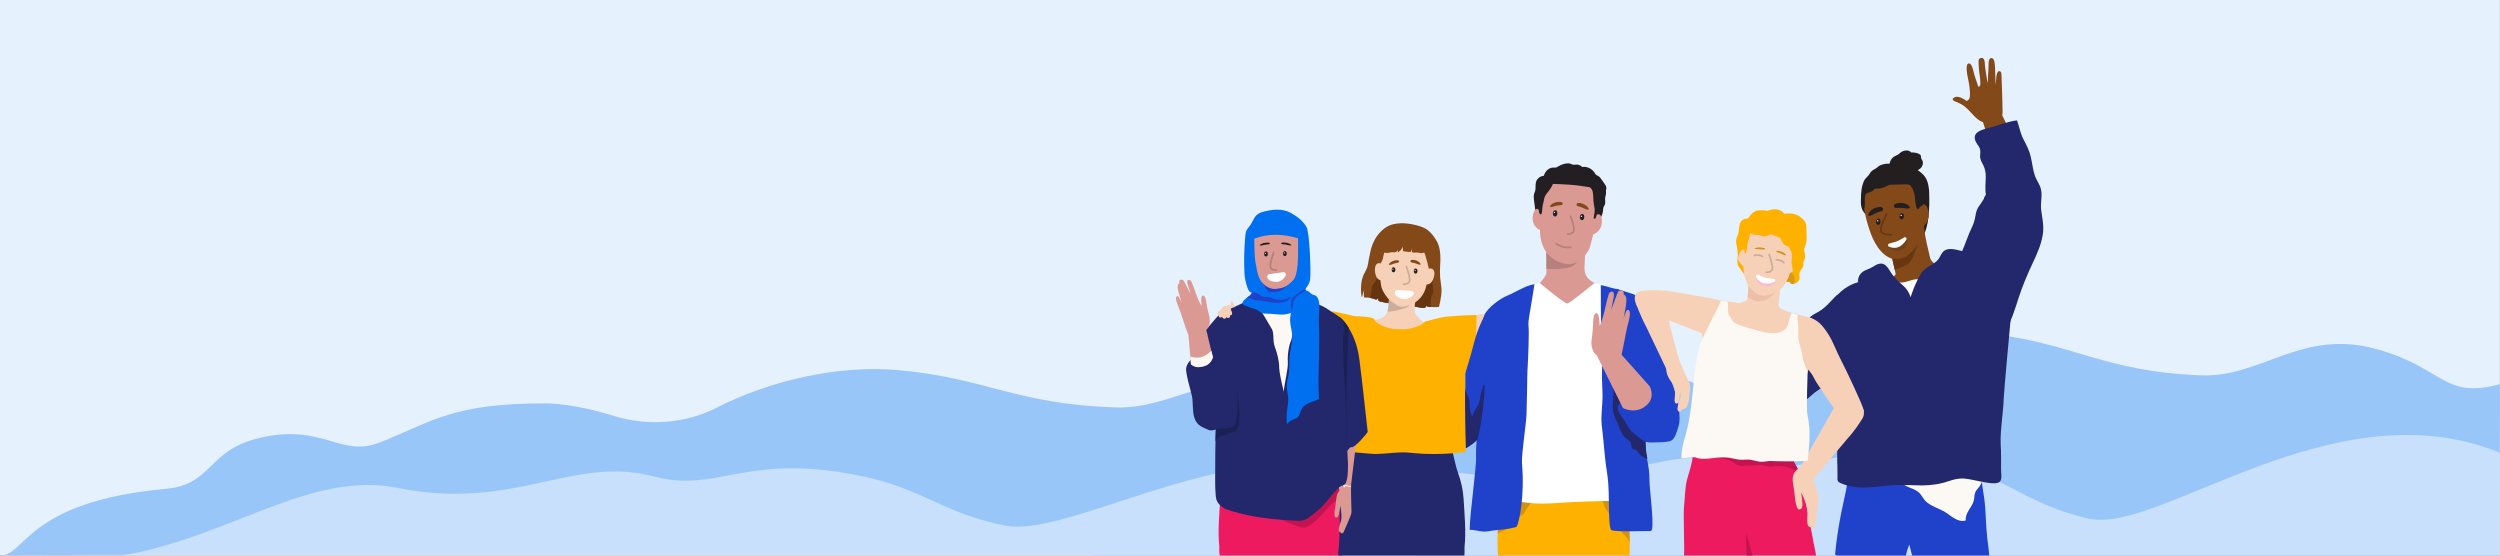 <?xml version="1.0" encoding="utf-8"?>
<!-- Generator: Adobe Illustrator 27.5.0, SVG Export Plug-In . SVG Version: 6.00 Build 0)  -->
<svg version="1.1" id="Layer_1" xmlns="http://www.w3.org/2000/svg" xmlns:xlink="http://www.w3.org/1999/xlink" x="0px" y="0px" viewBox="0 0 2160 480" style="enable-background:new 0 0 2160 480;" xml:space="preserve">
  <rect x="0" y="0" width="2160" height="480" fill="#808080" stroke="none"/>
  <style type="text/css">
	.st0{fill:#E6F1FE;}
	.st1{fill:#99C6F9;}
	.st2{fill:url(#SVGID_1_);}
	.st3{fill:#ED1A60;}
	.st4{fill:#C31350;}
	.st5{fill:#F7D1B7;}
	.st6{fill:#23276C;}
	.st7{fill:#844919;}
	.st8{fill:#66340E;}
	.st9{fill:#CBAE9A;}
	.st10{fill:#FFB100;}
	.st11{fill:#231F20;}
	.st12{fill:#2041CA;}
	.st13{fill:#FCF8F4;}
	.st14{fill:#FFFFFF;}
	.st15{fill:#231E21;}
	.st16{fill:#CF9212;}
	.st17{fill:#DB9993;}
	.st18{fill:#B6807C;}
	.st19{fill:#D99914;}
	.st20{fill:#0070F1;}
	.st21{fill:#232C44;}
	.st22{fill:#1A2154;}
	.st23{fill:#EDBFA8;}
	.st24{fill:none;stroke:#B6807C;stroke-width:1.523;stroke-linecap:round;stroke-linejoin:round;stroke-miterlimit:10;}
	.st25{fill:#673810;}
	.st26{fill:none;stroke:#CBAE9A;stroke-width:1.523;stroke-linecap:round;stroke-linejoin:round;stroke-miterlimit:10;}
	.st27{fill:none;stroke:#673810;stroke-width:1.523;stroke-linecap:round;stroke-linejoin:round;stroke-miterlimit:10;}
	.st28{fill:#FABACF;}
	.st29{fill:#754118;}
</style>
  <rect class="st0" width="2159.9" height="479.8" />
  <path class="st1" d="M2159.9,331.9c-49.4,13.4-48.4-14.6-107.7-30.6c-63.6-17.2-98.9,24.9-150.1,23c-86.2-3.2-111.2-28.7-187.1-36.4
	c-52.8-5.3-111.7,10.5-157.1,36.7c-27,15.6-59.5,18.2-88.9,7.9c-23.8-8.3-45-12.2-59.6-12.2c-79.1,0-96.1,17.1-142.2,38.1
	c-33.9,15.4-48.7-18.3-102.6-4.7c-48,12.1-40.7,45.9-83,50.2c-120.5,12.3-121.1,77.3-142.7,76h82.4h1138.5L2159.9,331.9
	L2159.9,331.9z" />
  <path class="st1" d="M1221.1,358.8c-49.4,11.8-48.4-12.9-107.7-27.1c-63.6-15.2-98.9,22-150.1,20.3c-86.2-2.9-111.2-25.4-187.1-32.2
	c-52.8-4.7-111.7,9.3-157.1,32.5c-27,13.8-59.5,16.1-88.9,7c-23.8-7.4-45-10.8-59.6-10.8c-79.1,0-96.1,15.2-142.2,33.7
	c-33.9,13.6-48.7-16.2-102.6-4.2c-48,10.7-40.7,40.6-83,44.4C22.5,433.3,21.6,481,0,479.8l82.6-0.4h1138.5V358.8z" />
  <linearGradient id="SVGID_1_" gradientUnits="userSpaceOnUse" x1="105" y1="540.632" x2="2159.9" y2="540.632" gradientTransform="matrix(1 0 0 1 0 -112.724)">
    <stop offset="1" style="stop-color:#FFFFFF;stop-opacity:0.46" />
    <stop offset="1" style="stop-color:#FFFFFF" />
  </linearGradient>
  <path class="st2" d="M2159.9,391.2c-143.1-58.8-294.3,70.9-355.3,56.9c-61.7-14.3-71.1-40.4-145-52.5
	c-82.9-13.6-105.6,20.1-157.7,4.7c-15.9-4.7-30.7-5.6-45.2-4.4c-26.7,2.2-52.6,11.5-82.9,17c-26.6,4.8-56.7,6.7-93.8-1.6
	c-19.4-4.4-38.5-3.2-57.7,1.2c-142.9-51.5-293.7,54-354.5,41.5c-61.7-12.7-71.1-35.8-145-46.5c-82.9-12-105.6,17.8-157.7,4.2
	c-15.9-4.2-30.7-5-45.2-3.9c-26.7,2-52.6,10.2-82.9,15.1c-26.6,4.3-56.7,6-93.8-1.4C268,406.5,198.4,464.3,105,480h1118v-0.2h936.9
	V391.2z" />
  <g>
    <path class="st3" d="M1159.8,473.7c-0.1-1.8-0.3-3.6-0.4-5.4c-1.1-14.4,0.3-32.8-2.4-47.1c-1-5.2-5.9-17.7-8.9-26
		c-1.3-3.5-2.2-6.2-2.4-7.2c-0.5-3.4-0.2-8.6-0.2-8.6s-7.8,1.5-17.2,2.9c-0.1,0-0.3,0-0.4,0.1c-2.6,0.4-5.3,0.8-8,1.2
		c-0.2,0-0.3,0-0.5,0.1c-6.5,0.9-12.8,1.6-17.3,1.6h-0.5c-0.2,0-0.4,0-0.6,0c-3.3,0-6.6-0.1-9.9,0c-0.2,0-0.3,0-0.5,0
		c-2.9,0-5.7,0.1-8.6,0.4c-0.5,0-1,0.1-1.5,0.1l-0.5,0c-3.5,0.4-7,1-10.6,1c-0.2,0-0.3,0-0.5,0c-0.8,0-1.7,0-2.6-0.1
		c0.1-0.2,0.2-0.4,0.2-0.6c0.2-0.6-0.7-0.8-0.9-0.3c-0.1,0.3-0.2,0.5-0.3,0.8c-0.8-0.1-1.7-0.2-2.5-0.4c-0.6-0.1-0.8,0.8-0.2,0.9
		c0.8,0.2,1.6,0.3,2.4,0.4c-2.6,7-3.5,15-6.1,22c-0.3,1-0.7,1.9-1,2.9c-2,6-3.3,12-3.6,18.3c-0.8,14.4-2.3,27.6-0.8,41.9
		c-0.1,1.8-0.1,3.5,0,5.3c0.1,1,0.3,1.8,0.6,2.5h104.9c0.3-0.4,0.5-0.9,0.6-1.4C1160.3,477.4,1159.9,475.4,1159.8,473.7z" />
    <path class="st4" d="M1153.7,410.6l-52.7,35.1c0,0,19.3,10.7,25.7,10.1c6.4-0.6,15.2-10.7,21.4-17.8c3.3-3.9,7.2-6.3,10-7.7
		c-0.3-3.1-0.6-6.2-1.2-9.1C1156.5,418.9,1155.3,414.9,1153.7,410.6z" />
    <g>
      <path class="st5" d="M1274.8,272.3l18.4-3.2c0,0,4.7,20.7,4.7,21.4c0,0.7-12.5,6.9-14,6.9c-1.5,0-15.7-4-15.7-5.9
			S1274.8,272.3,1274.8,272.3z" />
      <g>
        <path class="st6" d="M1264.5,430.5c-0.5-7.6-2.2-14.7-4.7-21.8c-2-5.4-3-11.4-4.5-17.1c-0.5-1.9-1-3.7-1.7-5.5
				c0.8-0.1,1.6-0.2,2.5-0.4c0.6-0.1,0.3-1.1-0.2-0.9c-0.9,0.2-1.7,0.4-2.6,0.4c-0.1-0.3-0.2-0.5-0.3-0.8c-0.2-0.6-1.1-0.3-0.9,0.2
				c0.1,0.2,0.2,0.4,0.3,0.7c-0.9,0.1-1.8,0.1-2.6,0.1c-0.2,0-0.3,0-0.5,0c-3.6-0.1-7.2-0.7-10.8-1.1c-0.2,0-0.3,0-0.5-0.1
				c-0.5,0-1-0.1-1.5-0.1c-2.9-0.2-5.8-0.3-8.8-0.4h-0.5c-3.4,0-6.8,0-10.2,0h-0.6c-0.2,0-0.3,0-0.5,0c-4.6-0.1-11.2-0.8-17.8-1.7
				c-0.2,0-0.3,0-0.5-0.1c-0.5-0.1-1-0.1-1.5-0.2c-2.3-0.3-4.5-0.6-6.7-1c-0.2,0-0.3,0-0.5-0.1c-9.7-1.5-17.7-3-17.7-3
				s0.3,5.3-0.2,8.8c-0.1,0.7-0.6,2.2-1.3,4.2c-2.8,8-9.2,23.9-10.3,29.9c-2.8,14.6-1.3,33.5-2.4,48.4c-0.1,1.8-0.3,3.7-0.4,5.5
				c-0.1,1.8-0.6,3.8-0.2,5.5c0,0.2,0.1,0.3,0.1,0.5H1265c0.2-0.5,0.2-1,0.3-1.6c0.1-1.8,0.1-3.6,0-5.4
				C1266.8,458.8,1265.4,445.3,1264.5,430.5z" />
      </g>
      <g>
        <path class="st7" d="M1245,245.6c-0.6-3.6-0.9-7.1-0.9-10.8c0.1-3.4,0.3-6.7,0.4-10.1c0.1-5.8-0.5-12-3.5-17
				c-2.7-4.5-6.2-8.8-10.8-10.9c-4.2-1.9-8.6-2.8-13.1-3.5c-4.4-0.7-9.8-0.5-14.1,0.6c-3.6,1-6.8,3-9.5,5.7c-5,4.9-8,10.8-9.5,17.8
				c-0.5,2.3-1,4.6-1.4,6.9c-0.4,2.2-0.6,4.4-1.3,6.5c-0.7,2.3-2,4.1-3,6.3c-0.8,1.8-1.4,3.7-1.8,5.6c-0.9,4.5-0.7,9.2-0.1,13.7
				c0,0.2,0.4,0.2,0.5,0c0.5-2.2,1.1-4.5,2-6.5c-0.6,2.2-0.7,4.6-0.4,6.9c0,0.1,0.1,0.2,0.2,0.2c1.7,0,3.3,0.1,5,0.4
				c1.1,0.2,2.1,0.5,3.2,0.8c0.7,0.2,1.8,1,2.6,0.6c0.5-0.2,0.9-0.9,1.3-1.6c-0.1,1.1-0.1,2.4,0.5,2.9c0.6,0.5,1.7,0.6,2.4,0.7
				c1,0.2,1.9,0.5,2.9,0.7c1.1,0.2,2.3,0.4,3.4,0.6c1.8,1,4,0.7,6,0.6c0.7,0,1.4,0.1,2,0.1c0.1,0,0.1,0,0.1-0.1
				c3.4,0.2,6.8,0.7,10.2,1.4c3.6,0.7,7.2,1.6,10.9,2c2.3,0.3,3.3-1,3.7-2.8c0.1,0.5,0.2,1,0.3,1.6c0,0.1,0.1,0.2,0.2,0.2
				c0.9,0.1,1.8,0.2,2.7,0.2c2.3,0.1,4.7,0.1,7,0c0.1,0,0.2-0.1,0.2-0.2c0.8-3.3,1.5-6.6,1.9-10
				C1245.7,251.8,1245.5,248.7,1245,245.6z" />
        <path class="st8" d="M1238.3,249.8c-0.5-2.1-0.7-4.1-0.6-6.2c0.1-1.2,0.3-2.5-0.1-3.8c-0.5-1.7-1.6-3-3.2-2.2
				c-3.3,1.7-7,1.8-10.6,1.7c-4-0.1-8-0.3-11.9-1.3c-3.5-0.8-6.8-1.8-10.4-2c-1.8-0.1-3.7-0.1-5.4-0.6c-1.6-0.5-2.6-1.6-4.3-1.7
				c-0.2,0-0.4,0.2-0.5,0.4c-0.4,2.9-0.8,5.9-2.6,8.4c-1.6,2.3-3.3,3.7-3.6,6.7c-0.4,2.8-0.2,5.5-1.4,8.1c1.1,0.2,2.1,0.5,3.2,0.8
				c0.7,0.2,1.8,1,2.6,0.6c0.5-0.2,0.9-0.9,1.3-1.6c-0.1,1.1-0.1,2.4,0.5,2.9c0.6,0.5,1.7,0.6,2.4,0.7c1,0.2,1.9,0.5,2.9,0.7
				c1.1,0.2,2.3,0.4,3.4,0.6c1.8,1,4,0.7,6,0.6c0.7,0,1.4,0.1,2,0.1c0.1,0,0.1,0,0.1-0.1c3.4,0.2,6.8,0.7,10.2,1.4
				c3.6,0.7,7.2,1.6,10.9,2c2.3,0.3,3.3-1,3.7-2.8c0.1,0.5,0.2,1,0.3,1.6c0,0.1,0.1,0.2,0.2,0.2c0.9,0.1,1.8,0.2,2.7,0.2
				c0-2.4,0.1-4.9,0.3-7.3C1236.8,254.9,1239,252.9,1238.3,249.8z" />
        <path class="st5" d="M1235,214.3c-1.3-1.6-7.4-2.3-9.2-2.5c-3.1-0.4-6.3-0.6-9.4-0.8c-7.1-0.5-14.2-0.6-21.3,0.5
				c-0.4,0.1-0.6,0.4-0.6,0.7c-0.1,0.1-0.2,0.2-0.3,0.4c-1.2,9-2.8,24.1-0.9,34.3c1.1,5.5,6.2,11.9,10.3,15.6
				c4.8,4.3,8.6,3.8,14,1.5c3.5-1.5,6.9-3.6,9.5-6.5c2.9-3.3,4.2-6.3,5.2-10.5c1.5-5.7,2.4-11.5,2.8-17.4c0.2-2.8,0.4-5.7,0.4-8.5
				C1235.7,219.1,1236.3,215.9,1235,214.3z" />
        <path class="st5" d="M1239.2,235c-0.5-2.9-3-3.7-5.4-2.5c-0.5,0.2-0.3,0.8,0.1,1c-1.9,2.8-4,7.2-3.5,10.6
				c0.4,2.7,4.1,1.7,5.5,0.6C1238.2,242.8,1239.7,238,1239.2,235z" />
        <path class="st5" d="M1189.9,240.3c1.1,1.4,3.9,3,5,0.4c1.3-3.2,0.3-7.9-0.9-11.2c0.4,0,0.7-0.6,0.3-0.9c-2-1.8-4.7-1.7-5.8,1
				C1187.3,232.6,1188.1,237.9,1189.9,240.3z" />
        <path class="st5" d="M1235.3,280.8c-1.2-1.5-4.7-1.5-6.1-2.9c-3.3-3.2-7-5.8-7-10.5c0-4.2,1-8.3,0.9-12.5c0-0.3-0.2-0.5-0.5-0.5
				c-0.5,0-1,0-1.4,0c0-0.2-0.2-0.5-0.5-0.5c-6.5,0.2-12.9,0.2-19.4,0c-0.1-0.5-0.9-0.5-0.9,0.1c0,0.1,0,0.1,0,0.2
				c0,0.1,0,0.2,0,0.3c0.2,1.1-0.2,2.9-0.3,4.1c0,0.1,0,0.1,0,0.2c-0.1,1.5-0.3,3-0.4,4.5c-0.2,1.8-0.4,3.8-0.9,5.7
				c-0.4,1.5-1.9,3.4-3.1,4.5c-3.3,3.2-10.3,3.1-14.3,3.8c-0.3,0.1,4,1.5,4.1,1.7c1.8,3.4,4.4,6.2,7.3,8.6c1.5,1.2,3,2.3,4.5,3.3
				c1.3,0.9,2.7,2.1,4.4,2.3c4.3,0.5,9.3-1.5,13.3-2.6c3.5-1,7.1-1.9,10.6-3.2c1.5-0.5,2.9-1,4.3-1.6c0.7-0.3,2.1-0.6,2.5-1.4
				C1232.8,283.7,1235.7,281.3,1235.3,280.8z" />
        <path class="st9" d="M1207.3,263.8c-2.5-1.5-5-3.1-7.2-5c-0.1,1.5-0.3,3-0.4,4.5c-0.2,1.8-0.4,3.8-0.9,5.7
				c0.2,0.1,1.7,0.2,2.2,0.2c1.2,0,16.5-2.7,16.7-5.7C1217.8,263.1,1212.5,266.9,1207.3,263.8z" />
        <path class="st7" d="M1237.3,228.2c0,0.1,0,0.1,0,0.2c-1.4-0.6,0-6.5,0.2-7.7c0.3-2,0.5-4.1-0.3-6.1c-0.5-1.2-1.3-2.1-2.1-3
				c-0.8-0.9-1.6-1.8-2.7-2.5c-2.2-1.4-5-1.6-7.5-2.1c-5.6-0.9-10.9-2.6-16.4-0.9c-1.3,0.4-2.7,0.8-4.1,1c-1.4,0.2-2.8,0.3-4.3,0.5
				c-1,0.2-2,0.5-3,0.9c-1.2,0.6-1.7,1.5-2.4,2.6c-3.1,4.9-4.1,10.7-2.4,16.2c0.1,0.2,0.3,0.2,0.4,0.1c2.5-2.4,2.2-6.1,3.3-9.1
				c1.5,0.3,3,0.3,4.5,0c0.9-0.2,1.8-0.5,2.7-0.4c0.7,0.1,1.4,0.2,2.1,0.1c1.3-0.3,2.1-1.1,2.6-2.2c-0.1,0.6-0.2,1.3-0.3,1.9
				c0,0.2,0.2,0.4,0.3,0.3c2-1.1,3.3-2.9,4.2-5c0,0.5,0,1,0,1.5c0,0.6-0.1,1.5,0.1,2.1c0.2,0.7,1.1,0.6,1.7,0.7
				c1.6,0.2,3.2,0.3,4.8,0.5c0.1,0,0.2-0.1,0.2-0.2c0.1-0.9,0.3-1.7,0.5-2.5c0,0.2,0,0.4,0.1,0.6c0.1,0.5,0.2,1.6,0.5,2
				c0.6,0.8,2.1,0.6,3,0.5c1.6-0.2,3,0.3,4.6,0.5c1,0.1,2,0,2.8-0.7c1.1,2,1.6,4.5,2.2,6.6c0.7,2.3,1.4,4.7,1.7,7.1
				c0,0.1,0.2,0.2,0.3,0.2c1.7-0.6,2.8-2.2,2.9-4C1237.7,227.9,1237.3,227.9,1237.3,228.2z" />
      </g>
      <path class="st10" d="M1275.2,296.5c-0.1,4-0.3,7.9-0.6,11.9c0,0.5,0.1,2.3-0.2,3.4c0.2,0.2,1.9,2.3,1.6,2.4
			c-6.5,1.9-10.1,7.8-10.1,7.8s0.5,18.1,0.2,24.2c-0.6,12.5,1.4,31.6,0.1,44c0,0.2-0.1,0.4-0.3,0.4c-16.1,1.9-32.3,2.3-48.3,0.5
			c-8.2-0.9-19.1,0.9-27.4,1.1c-0.9,0-1.9,0-2.9,0c-6.6-0.3-16.3-1.5-23.9-1.8c-2.7-0.1-5.2,0-7.1,0.3c-0.3,0-0.5-0.1-0.5-0.4
			c-0.7-11.4,5.2-31.2,4.8-42.6c-0.4-10,1.3-19.1,1.2-29.1c-0.1-9.7-0.6-19.5,0.3-29.2c0.4-4.5-12.7-15.8-11.4-20.2
			c0.4-1.1,19.3,4.2,20.9,4.1c4-0.2,11.1,0.5,15.2,1.7c1.1,2.8,1.8,3.2,4.4,4.8c3.8,2.3,8,3.7,12.4,4.3c6.2,0.8,12.9,0.7,18.9-1.4
			c4.5-1.6,5.6-1.6,8.9-5c3.6-0.7,10.2-2.7,13.8-3.4c6.2-1.3,9.6-0.9,14.9-1.5c4.6-0.5,15.6-0.6,15.6-0.6S1275.5,288.6,1275.2,296.5
			z" />
    </g>
    <path class="st11" d="M1666.9,171.8c0-3.3,0-6.6-0.5-9.9c-0.4-2.9-1.2-5.9-2.7-8.4c-1.7-2.7-4.2-4.6-6.7-6.5
		c1.2-0.6,2.3-1.4,3.1-2.5c1-1.3,1.5-3.1,1.2-4.7c-0.2-0.9-0.6-1.6-1.1-2.4c-0.4-0.7-0.5-1.2-0.5-2c0-0.4,0-0.7-0.2-1.1
		c-0.8-1.4-3-2-4.4-2.3c-1.3-0.3-2.6-0.3-3.9-0.3c-0.8-1.1-2.4-1.7-3.8-1.7c-1.2,0-2.4,0.2-3.5,0.7c-1.3,0.6-2.4,1.6-3.5,2.5
		c-1.2,0.9-2.7,1.3-3.9,2.1c-0.9,0.6-1.8,1.4-2.4,2.3c-0.8,1.2-1.2,2.5-1.5,3.8c-2.6-0.1-5.2,0.3-7.6,1.2c-1.4,0.5-2.3,1.4-3.4,2.3
		c-1.3,1.1-2.9,1.6-4.2,2.7c-1,0.8-1.6,1.8-2.3,2.9c-0.9,1.5-2.2,2.5-3.3,3.8c-1.1,1.3-1.8,2.8-2.2,4.5c-0.8,1.8-1.1,3.8-1.3,5.6
		c-0.3,2-0.4,4.1-0.4,6.2c-0.1,2-0.2,4.1,0,6.2c0.3,3.2,1.6,6.1,3.9,8.3c0,0,0,0,0,0c0.1,0.1,0.2,0.2,0.3,0.3c0.1,0.1,0.3,0,0.4-0.1
		c3.4,0.9,6.7,1.9,9.9,3.5c3.3,1.6,6.4,3.4,9.6,5.3c6.3,3.7,11.6,8.7,18,12.2c2.3,1.3,5.2,3,7.9,1.9c2.5-1,3.8-4,4.8-6.3
		c2.6-6.3,3.6-13.1,3.9-19.8C1666.9,178.6,1667,175.2,1666.9,171.8z" />
    <path class="st7" d="M1723,134.7c-0.2-0.8-0.4-1.6-0.6-2.3c2.1-0.8,4.5-1.9,6.9-2.5c0.3,0.4,0.5,0.8,0.8,1.2
		c-0.1,0-0.2,0.1-0.3,0.1c-0.6,0.2-0.2,1.1,0.3,0.9c3.4-1.1,10.4-2.3,13.8-3.6c0.3-0.1,0.4-0.5,0.2-0.7c-0.7-1.1-1.8-3.3-3.1-6
		c-0.2-0.3-0.3-0.6-0.5-0.9l0,0c-0.8-1.6-1.7-3.3-2.6-5.1c-1.2-2.5-2.5-5.1-3.7-7.5c-0.9-1.9-1.8-3.7-2.6-5.2
		c-0.7-1.4-1.3-2.6-1.7-3.5c-0.6-1.2-1-1.9-1-1.9c-4.2,0.8-12.1,1.5-16.4,2.1c0,0,0-0.1,0-0.1c-0.2-0.6-1-0.2-0.9,0.3
		c0.6,1.9,1.2,3.8,1.8,5.7c0.2,0.8,0.5,1.5,0.7,2.3c0.6,1.8,1.1,3.6,1.7,5.4c0.7,2.1,1.3,4.2,2,6.3c1.2,4,2.4,8,3.5,12.1
		c-0.4,0.2-0.2,0.9,0.2,0.9c0.2,0.8,0.4,1.6,0.6,2.4C1722.3,135.6,1723.2,135.3,1723,134.7z" />
    <path class="st7" d="M1687.3,86.3c0.6,1,2.1,1.4,3.1,1.8c1.9,0.9,4,1.7,5.7,2.9c2.9,2,5.3,4.6,7.7,7.2c2.8,3.1,5.8,6.2,9.7,7.4
		c0.7,0.2,1.3,0.4,2,0.4c0,0.2,0.2,0.4,0.4,0.4c0.2,0,0.4-0.1,0.4-0.3c0.5,0,0.6-0.8,0.1-0.9c0-0.1,0-0.2,0-0.3
		c2.4,0.1,4.8-0.8,7-1.3c2.6-0.7,5.6-1.1,6.5-4c0,0,0-0.1,0-0.1c0.4-1.4,0.3-2.9,0.3-4.4c0-1.9-0.6-25.7-0.9-29.8
		c-0.1-1.6,0-4.1-2.3-3.8c-2.6,0.3-2.4,9.9-2.8,11.9c-0.2-3.9-0.2-7.9-0.4-11.8c-0.1-2.3,0-4.5-0.4-6.7c-0.2-1.3-0.4-3.7-1.8-4.4
		c-3.6-1.9-3.5,4.5-3.5,6.1c0,2.7-0.2,5.4-0.4,8.1c-0.2,1.7,0.1,5.2-0.3,7c-0.9-4.1-1.8-9.8-2.3-14c-0.3-2.5,0.2-9.1-4.2-7.4
		c-1.7,0.6-1.4,2.6-1.4,4c0.1,2.5,0.2,5,0.5,7.5c0.2,2,0.6,3.9,0.8,5.9c0.1,1.1,0.2,2.3,0.2,3.4c0,0.8,0.1,1.6-0.1,2.4
		c-0.2,0.9-0.7,1.3-1.6,1.5c-1.6-5.1-3.4-9.2-4.5-14.5c-0.3-1.3-1.5-5.4-3.3-5.7c-1.2-0.2-2,0.9-2.1,1.9c-0.8,4.7,0.8,9.8,1.6,14.5
		c0.5,2.6,0.9,5.3,1,8c0.1,1.1,0,2.2,0,3.3c-0.1,0.8-0.1,1.8-0.4,2.5c-0.3,0.8-1.3,1.8-2.3,2.2c-0.2,0.1-1.3-0.8-1.5-0.9
		c-0.6-0.4-1.2-0.7-1.7-1c-1.1-0.6-2.3-1.2-3.6-1.5c-1.1-0.3-2.3-0.3-3.4,0.1c-0.7,0.3-1.3,0.8-1.9,1.3
		C1687.1,85.5,1687,85.9,1687.3,86.3z" />
    <path class="st12" d="M1718.8,480.5h-66.6c-1.2-5-2.6-10-2.6-10s-2.1,5.1-2.6,8.2c-0.1,0.6-0.2,1.2-0.3,1.8h-58.9
		c-0.6-0.3-1.1-0.6-1.7-1c-0.2-0.1-0.4-0.3-0.6-0.4c1.1-11.9,2.9-23.7,5.2-35.4c1.6-8.1,3.6-16.1,5-24.2c0.7-4.2,1.3-8.3,1.6-12.5
		c-0.1,0-0.2,0-0.3,0c-0.6,0.1-0.8-0.8-0.2-0.9l0.6-0.1c0-0.8,0.1-1.6,0.1-2.4c0-0.6,1-0.6,0.9,0c0,0.7-0.1,1.5-0.1,2.2
		c25.3-4.8,50.8-7.2,76.5-8.2c5.9-0.2,12.2-0.5,18-0.7c4.5-0.2,10.9-0.4,15.2,1.5c1.8,0.8,1.7,4.2,2.1,6c0.5,2.3,0.9,4.7,1.3,7.1
		c0.1,0.5,0.2,1,0.3,1.5c0.2,1.1,0.4,2.1,0.5,3.2v0c0,0,0,0,0,0.1c0.8,4.8,1.5,9.7,2.2,14.5c1.5,11.4,1.3,22.8,2.6,34.2
		C1717.7,470.1,1718.3,475.3,1718.8,480.5z" />
    <path class="st7" d="M1662.4,195.3c0-6.1-1.1-32.7-3.8-36.8c-2-3.1-4.7-4.2-7.7-5.7c-0.5-0.2-1.1-0.5-1.6-0.8
		c-0.4-0.2-0.9-0.5-1.3-0.7c-3.2-1.8-7.1-1.5-10.6-0.8c-8,1.5-15.7,3.5-22,9.1c-0.9,0.8-1.7,1.6-2.4,2.5c-0.2,0.3-0.4,0.5-0.6,0.8
		c-0.9,1.1-1.6,2.4-2.1,3.7c-0.5,1.5-0.6,2.8-0.5,4.1c0,10,3.3,22.4,6.8,31.7c3.9,10.2,11.3,21.7,23.2,22c1.9,0.1,3.9-0.2,6-0.8
		c9.3-2.9,14.8-10.5,16.3-20.1C1662.3,200.7,1662.4,198,1662.4,195.3z" />
    <path class="st7" d="M1690.8,229.4c-7.2-0.8-11.8,2.6-18.6-1.2c-2.1-1.2-4.1-3.3-4.6-5.4c-0.5-2-1-4-1.4-6.1
		c-1.7-7-3.2-14.1-4-21.3c0,0,0.1-0.1,0.1-0.1c0.9-1,1.8-2.1,2.5-3.3c1.5-2.7,1.9-5.7,1.4-8.8c-0.4-2.5-1.2-6.1-4-6.7
		c-2-0.4-4,1.5-4.7,3.4c-0.1-0.1-0.3-0.2-0.4-0.3c0.1-0.3,0.2-0.7,0.4-1c0.2-0.3-0.2-0.5-0.4-0.2c-0.6,1-0.6,2.1-0.5,3.2
		c0.2,1.6,0.6,3.3,0.9,4.9c0.4,2.6,0.8,5.2,1.1,7.8c-1.2,1.8-2.4,3.7-3.5,5.5c-1.9,3-4.1,5-6.7,7.3c-2.6,2.3-5.1,4.7-7.5,7.2
		c-1.1,1.2-7.3,0.2-7.9-2.2c-0.2-0.6-1.1-0.3-0.9,0.3c2.2,8.1,4.1,16.3,5.8,24.6c-0.8,1-1.7,1.9-2.6,2.7c-2.8,2.8-5.9,5.2-9.2,7.3
		c-0.3,0.2-0.3,0.6,0,0.8c5.8,3.3,13.7,6.1,19.9,8.6c2.4,1,3.7,1.5,6.1,0.4c3-1.3,5.9-2.7,8.8-4.2c11.2-5.9,21.4-13.5,30.5-22.4
		C1691.5,229.9,1691.2,229.5,1690.8,229.4z" />
    <path class="st13" d="M1710.2,411.2c-4.2-0.3-8.5,0-12.7,0.1c-8.6,0.2-17.2,0.5-25.8,1.1c-9.7,0.7-19.3,1.6-28.9,2.8
		c-0.1,0-0.3,0.1-0.3,0.2c-1.1-1.4-1.6-3.1-1.4-5.3c0.1-0.6-0.9-0.6-0.9,0c-0.6,5.8,4.9,9.2,9.5,11.1c3.3,1.3,6.8,2.5,9.2,5.3
		c2.1,2.5,3.3,5.4,5.9,7.5c4.7,3.8,10.6,5.3,15.7,8.4c5.5,3.3,10.5,9,17.6,7.4c0.2,0,0.4-0.3,0.3-0.5c-0.5-6.4,5.3-10.8,6.9-16.6
		c0.4-1.4,0.5-2.8,0.6-4.2c0.3-2.9,1.2-4.6,3.1-6.6c2-2.1,3.4-5.1,3.8-8C1713.2,412,1711.9,411.3,1710.2,411.2z" />
    <path class="st14" d="M1679.5,235.2c-2.4-2.8-7.5-0.2-10.1,0.9c-2,0.9-3.9,1.9-5.7,3.1c-1,0.6-1.9,1.3-3,1.7
		c-1.7,0.6-3.7,0.2-5.5,0.4c-5.5,0.6-10.8,4.3-16.4,2.2c-3.2-1.2-6.6-3.6-9.8-2.7c-0.1,0-0.1-0.1-0.2-0.1c-0.2-0.1-0.4,0-0.5,0.2
		c0,0.1-0.1,0.1-0.1,0.2c-0.5,0.2-0.9,0.5-1.4,0.8c-0.5,0.4,0.2,1,0.7,0.7c0.3-0.2,0.6-0.4,0.9-0.6c0.1,0.1,0.3,0.1,0.4,0.1
		c0.1,0,0.1,0,0.2,0c0.1,0,0.1,0,0.2-0.1c0.9,1.7,2.9,5.6,3.2,6c1.3,2.2,2.7,4.3,4.2,6.3c2.9,4,6.1,8,9.8,11.2c3.5,3,7.1,1.5,10.5-1
		c4.1-3.1,8.1-6.3,12-9.6c3.5-3,7-6.3,9.4-10.3C1679.6,242.3,1681.8,237.9,1679.5,235.2z" />
    <path class="st6" d="M1731.2,344.5c-0.3,12-3.2,27.5-2.6,39.5c0.4,7,0.4,14,0.3,21c-0.1,3,1.3,9.3-1.2,11.3
		c-3.3,2.7-12.7,0.4-16.5-0.3c-4.7-0.8-9.2-2.1-14-2.5c-4.7-0.4-9.1,0.7-13.5,2.2c-7.5,2.6-14.9,3.6-22.8,3.7
		c-8,0-15.9-0.7-23.9-0.3c-15,0.8-31,4.9-45.5-1.2c-1.1-0.5-2.8-1-3.5-2.1c-0.7-1.1-0.4-2.8-0.4-4c0-3.4-0.1-6.7-0.1-10.1
		c0-0.9,0-1.8,0-2.8c-0.1-8,0-22.6,1.2-30.6c0.6-3.9,2.9-32.2,2.3-36.2c-0.4-2.6-0.6-5.1-0.5-7.7c-3.3,0.1-6.7,0.3-9.7,1.7
		c-3.2,1.5,0.2,5.3-2.8,7c-2.3,1.3-4.9,2-10.4,6.2c-1.7,1.3-5.7,5.1-7.5,6.3c-1.7,1-4.1-8.8-5.8-7.7c-0.2,0.1-0.5,0-0.6-0.2
		c-4.3-6.7-1.7-14.4-1.3-21.7c0.3-4.8-0.7-10,0.4-14.7c-2-1.8-3.9-3.6-5.9-5.4c-0.2-0.2-0.1-0.5,0-0.7c5.2-6.5,10-13.5,15.6-19.6
		c2.4-2.7,5.3-4,8.4-5.7c3-1.7,5.7-4,8.2-6.4c2.8-2.8,5.4-5.7,8.2-8.5c1.9-1.9,3.8-3.7,6-5.3c3.7-2.7,7.8-4.7,12.1-5.9
		c-0.5-4.1,1.8-8.1,5.7-10c1.6-0.8,3.3-1.3,4.9-2.1c1.6-0.8,3.1-1.8,4.7-2.7c2.4-1.3,5-1.9,7.5-0.4c2.7,1.7,4.2,4.8,5.9,7.4
		c2.4,3.5,5.2,6.4,8.4,9.1c2.9,2.5,5.4,5,7,8.5c0.5,1.1,0.9,2.1,1.2,3.2c1.5-4.6,3.2-9,5.3-13.4c1.4-2.9,2.8-5.9,4.8-8.5
		c1.8-2.2,4.1-3.8,6.5-5.2c2.9-1.7,5.9-3.4,7.8-6.2c1.5-2.2,2.3-4.9,4.4-6.6c4.3-3.5,11.3-0.9,16,0.1c0.2,0,0.3,0.2,0.3,0.3
		c7.7,3,14.6,7.9,21.5,12.4l11.3,7.3c1.4,0.9,3.2,1.8,4.8,3c0.3,2.4,0.7,4.9,1,7.3c0.8,6.9,2.7,29.6,2.7,29.6
		S1731.3,339.2,1731.2,344.5z" />
    <path class="st6" d="M1612.5,348c-2.5-6.2-4.8-12.5-7-18.8c-4.5-13.1-8.6-26.2-9.8-40.1c-0.3-3.5-0.6-7-1.4-10.4
		c-0.8-3.1-2-6.1-3.3-9c-1.7-4-3-7.9-3.4-12.3c-0.1-0.9-0.1-1.9-0.1-2.8c-3,2.7-5.5,5.8-8.3,8.5c-2.5,2.5-5.1,4.7-8.2,6.4
		c-3.1,1.7-5.9,3.1-8.3,5.8c-5.6,6.1-10.5,13.1-15.6,19.6c-0.1,0.2-0.2,0.5,0,0.7c2,1.8,4,3.6,5.9,5.4c-1.1,4.7-0.1,9.9-0.4,14.7
		c-0.4,7.3-3,15.1,1.3,21.7c0.1,0.2,0.4,0.3,0.6,0.2c1.7-1,4.1,8.8,5.8,7.7c1.8-1.1,5.8-4.9,7.5-6.3c5.4-4.2,8.1-4.8,10.4-6.2
		c3-1.7-0.4-5.6,2.8-7c3-1.4,6.4-1.7,9.7-1.7c-0.1,2.6,0.1,5.2,0.5,7.7c0.7,4-1.7,32.3-2.3,36.2c-1.2,7.9-1.3,22.6-1.2,30.6
		c0,0.9,0,1.8,0,2.8c4.4-4.1,9.5-7.6,13.6-12c3.4-3.7,5.1-7.6,6.7-12.3c1.7-5,5.9-8.3,7.8-13.1C1618.1,358.7,1614.5,353,1612.5,348z
		" />
    <path class="st6" d="M1764.1,185.3c-0.5-2.8-0.8-5.6-0.7-8.5c0.1-2.9,0.5-5.7,0.5-8.5c0-2.6-0.4-5.1-1.4-7.5
		c-1.2-2.8-2.9-5.3-4-8.1c-2.1-5.5-2.6-11.5-3.9-17.2c-1.2-5.2-3.5-9.8-6-14.5c-3-5.6-3.9-11.3-5.9-17c-7.2,0.9-14.7,3.7-21.6,5.8
		c-4.8,1.4-14.3,2.7-14.9,8.4c-0.2,2.4,0.8,4.4,2.1,6.3c0.9,1.3,2,2.7,2.4,4.3c0.6,1.9,0.2,3.9,0.1,5.8c-0.1,3.1,1.3,5.3,2.7,8
		c1.6,3.2,2.2,6.4,2.2,9.9c0,5.2-0.8,10.4,0.1,15.5c-0.1,0.2-0.2,0.3-0.2,0.5c-0.1,0.3-0.2,0.5-0.3,0.8c-0.2,0.5-0.5,1.1-0.9,1.9
		c-1.5,2.7-4.2,6.5-4.8,7.3c-1.8,2.5-2.4,5.5-2.9,8.5c-0.6,3.2-1.4,6.1-2.8,9c-3.7,7.4-5.8,15.1-9.3,22.5c-0.8-0.4-1.7-0.8-2.7-1
		c-0.6-0.1-0.8,0.8-0.3,0.9c0.9,0.2,1.8,0.5,2.5,1c-1,2.3-1.8,4.8-2.2,7.4c-0.1,0.6,0.8,0.9,0.9,0.3c0.4-2.5,1.1-4.9,2.1-7.2
		c3.5,2.5,4.8,7.3,5,11.7c0.3,5.6-0.2,11.3,0.1,16.9c0.7,11.3,2.8,22.5,5.6,33.4c1.4,5.6,2.9,11.1,4.5,16.6c0.6,2.1,0.9,5,2.1,6.8
		c0.7,1,1.5,1.1,2.6,0.7c1.7-0.6,3.4-2.2,4.9-3.4c1.9-1.5,3.6-3.2,5.3-5.1c3-3.3,5.5-7.1,7.7-11c5-9,8.1-18.9,11.2-28.6
		c3.4-10.5,7.6-20.5,12.3-30.5c4.1-8.6,8.1-17.6,9.1-27.2C1765.7,195.1,1764.9,190.3,1764.1,185.3z" />
    <path class="st11" d="M1662.1,164.6c-0.5-2.7-1.7-5.2-3.3-7.3c-1.6-2.1-3.5-3.9-5.6-5.6c-2.1-1.8-4.2-3.3-7-3.6
		c-3.1-0.4-6.3,0.4-9.3,1.1c-3.3,0.7-6.6,1.5-9.9,2.3c-1.6,0.4-3.2,0.9-4.6,1.9c-1.2,0.8-2.2,1.8-3.3,2.8c-2.2,1.8-4.8,3-7,5
		c-2.3,2.1-3,4.9-3.4,8c-0.5,3.6-0.4,7.2,0.5,10.7c0,0,0,0.1,0,0.1c0,0,0,0,0,0.1c0,0.1,0,0.1,0,0.1c0,0.1,0,0.2,0,0.3
		c0.3,0.3,0.5,0.4,0.9,0.5c0.1,0,0.2,0,0.3-0.1c1.4-2.5,0.7-5.7,0.8-8.4c0.1-1.6-0.1-4,1.2-5.1c1-0.8,2.3-1,3.5-1.4
		c1-0.3,1.8-0.9,2.5-1.6c0.5-0.4,1-0.9,1.6-1.2c0.9-0.4,1.9-0.3,2.9-0.3c3,0,5.4-1.2,8-2.5c1.7-0.9,3.4-0.9,5.2-0.9
		c1.7,0,3.4-0.1,5-0.1c1.7,0,3.4-0.1,5-0.1c1.8,0,3.8-0.1,4.9,1.5c1.9,2.7,3.1,5.8,3.4,9c0.3,3,0.5,6.2,1.3,9.2
		c0.5,1.7,2.1,2.2,2.8,0.4c0.3-0.8,0.8-1.1,1.6-1.4c0.4-0.1,0.7-0.3,0.9-0.6c0.7-0.8,0.8-2.2,0.9-3.2
		C1662.6,171.1,1662.6,167.7,1662.1,164.6z" />
    <path class="st10" d="M1408.1,473.2c0-1.5,0-3,0-4.6c0-3.2-0.1-6.4-0.3-9.6c0-1.2-0.1-2.4-0.2-3.7c-0.3-5.9-0.9-11.9-1.6-17.7
		c-0.3-2.8-0.7-5.6-1.1-8.4c-0.1-0.8-0.3-1.4-0.8-1.9c-0.1-0.1-0.2-0.2-0.3-0.2c-1-0.7-2.3-1.1-3.5-1.6c-2.3-1-4.5-1.9-6.8-2.6
		c-1.2-0.4-2.4-0.8-3.7-1.2c-1.7-0.5-3.5-0.9-5.3-1.2c-5.5-1-11-1.5-16.6-2.1c-11.5-1.3-23-2.6-34.5-2.9c-5.8-0.2-11.7-0.1-17.5,0.6
		c-2.8,0.3-5.5,0.8-8.2,1.4c-1.7,0.4-3.4,0.9-5.1,1.4c-1.9,0.6-3.7,1.3-5.5,2.1c0-0.7,0-1.3,0.1-2c0-0.3-0.5-0.3-0.5,0
		c0,0.8,0,1.5-0.1,2.2c-0.3,0.2-0.6,0.3-0.9,0.4c-0.3,0.1,0,0.5,0.2,0.4c0.2-0.1,0.5-0.2,0.7-0.3c-0.1,2.9-0.3,5.8-0.5,8.7
		c-0.5,8-1.3,16-1.8,24c-0.1,1.2-0.1,2.4-0.2,3.6c0,0.9-0.1,1.8-0.1,2.7c-0.2,3.9-0.2,7.7-0.1,11.5c0.1,2.7,0.1,5.6,0.5,8.2h113.5
		c0.2-0.8,0.1-1.8,0.1-2.6C1408.1,476.3,1408.1,474.8,1408.1,473.2z" />
    <path class="st15" d="M1387.6,165.5c0-0.4-0.1-0.7-0.1-1c0.3-0.6,0.4-1.3,0.4-2c0-1.6-1-3-1.9-4.2c-1.1-1.6-2.2-3.2-3.4-4.7
		c-0.5-0.6-1.1-1.2-1.8-1.6c-0.9-0.5-1.8-0.6-2.4-1.7c-1.5-2.5-3.2-4.3-6-5.4c-1.7-0.7-3.6-0.9-5.4-0.6c-1-1.2-2.8-2-4.4-2.1
		c-1.2-0.1-2.4,0.3-3.6,0.1c-0.9-0.2-1.7-0.8-2.6-1c-1.8-0.4-4,0-5.7,0.5c-2,0.6-3.7,1.5-5.5,2.6c-1.2,0.7-2.3,0.3-3.5,0.4
		c-0.8,0-1.6,0.2-2.3,0.5c-2.9,1.2-4.7,3.8-5.6,6.6c-1.8,0.1-3.5,0.9-4.8,2.2c-2.2,2.1-2.3,4.8-2.3,7.7c0,1,0,2-0.3,3
		c-0.2,0.9-0.6,1.7-0.9,2.5c-0.5,1.7-0.4,3.4-0.2,5.2c0.4,3.1,0.8,6.2,1.2,9.2c-0.7,1.5-0.6,3.5,0.5,4.8c0.4,0.5,0.9,0.9,1.4,1.3
		c0.9,0.7,1.5,1.5,2.1,2.5c0.8,1.4,1.6,2.7,2.7,3.8c4.6,4.9,11.5,6.4,17.9,6.1c3.9-0.2,7.7-1.3,11.6-1.6c1.9-0.1,3.8,0,5.7-0.4
		c1.7-0.3,3.3-1,4.8-1.7c5.7-2.7,11-7.5,11.8-14.2c0.1-1.2,0.1-2.4,0.6-3.6c0.3-0.8,0.8-1.4,1.1-2.2c0.6-1.9-0.2-3.9,0.2-5.9
		C1387.2,169.1,1387.8,167.4,1387.6,165.5z" />
    <path class="st16" d="M1326,430.2c-5-1.1-9.8-2.3-14.6-4c-4-1.5-8.2-2.1-11.9,0.5c-1.4,1-2.5,2.3-3.4,3.7c-0.5,8-1.3,16-1.8,24
		c-0.1,2.1-0.2,4.2-0.3,6.3c1.7-0.6,3.4-1.2,5-1.9c2.8-1.4,4.7-3.3,6.3-6.1c0.8-1.4,1.7-2.9,3-4c1.2-1,2.7-1.6,4.1-2.2
		c1.3-0.6,2.6-1.2,3.6-2.2c1.1-1,1.7-2.4,2.5-3.8c2.1-3.7,4.9-6.8,7.7-10C1326.3,430.4,1326.2,430.2,1326,430.2z" />
    <path class="st16" d="M1407.6,455.4c-0.3-5.9-0.9-11.8-1.6-17.7c-0.3-2.8-0.7-5.6-1.1-8.4c-0.1-0.8-0.3-1.4-0.8-1.9
		c-1.7-0.4-3.5-0.6-5.2-0.8c-2.7-0.4-5.4-1.1-8.2-1c-2,0.1-3.9,0.6-5.8,1.2c0-0.3,0-0.7,0-1c0-0.3-0.5-0.3-0.5,0c0,0.4,0,0.8,0,1.1
		c-0.6,0.2-1.2,0.5-1.8,0.7c-0.3,0.1-0.2,0.6,0.1,0.5c0.6-0.2,1.1-0.4,1.7-0.7c0.1,3.4,0.4,6.8,1.8,10c1.4,3.5,4.3,6,6,9.3
		c0.8,1.5,1,3.3,2.4,4.4c1.5,1.2,3.1,2,4.2,3.7c1.1,1.6,1.5,3.6,2.6,5.1c1,1.3,2.2,2.3,3.3,3.5c0.7,0.7,1.4,1.5,1.9,2.4
		c0.5,0.9,0.7,1.9,1.2,2.8c0,0,0.1,0.1,0.1,0.1C1408,464.2,1407.9,459.8,1407.6,455.4z" />
    <path class="st17" d="M1386.2,249c-5.5-3.6-13.8-5.3-16.4-12.3c-1.4-3.7-0.6-8.2-0.5-12.1c0.1-4,0.2-7.9,0.4-11.9
		c0-0.5-0.6-0.6-0.9-0.2c-1.6,2.3-6.3,2-8.7,2.1c-2.8,0.1-5.5,0.1-8.3,0c-4.9-0.1-10.7,0.3-15.1-2.4c0-0.6,0-1.1-0.1-1.7
		c0-0.6-1-0.6-0.9,0c0,0.5,0,1.1,0.1,1.6c-0.1,0.2-0.1,0.4,0,0.6c0.1,1.8,0.1,3.5,0.2,5.3c0.1,4.7,0.2,9.5,0.1,14.2
		c0,1.5,0,3-0.1,4.5c-1.5,3.2-3.7,6-6.3,8.4c-2.1,1.9-4.4,3.5-6.8,5c-1.9,1.1-4,2-5.3,3.8c-0.1,0.2,0,0.5,0.2,0.7
		c5.3,2.8,10.7,5.4,16.3,7.8c5.2,2.2,11.1,5.1,17,4.6c2.6-0.2,4.7-1.3,6.9-2.6c2.7-1.5,5.4-2.9,8.1-4.3c1.3-0.7,2.7-1.3,4-2
		c3.6-0.2,7.2-0.8,10.7-1.9c1.5-0.5,2.9-1,4.3-1.7c1-0.4,2.8-1,3.5-1.8C1389.8,250.9,1387.3,249.7,1386.2,249z" />
    <path class="st17" d="M1376.1,204.2c0.3-1.3,0.6-2.7,0.9-4c0.1-0.3,0.1-0.5,0.2-0.8c0.2-0.8,0.3-1.7,0.5-2.5
		c0.1-0.5,0.2-0.9,0.3-1.4l0,0c0.2-1.2,0.4-2.4,0.7-3.6l0,0c0.2-1.2,0.4-2.4,0.6-3.6c0,0,0,0,0,0c1.7-10.4,2.8-19.8,2.5-20.6
		c-1.2-3.5-3.5-5.3-6.1-7.4c-0.5-0.4-0.9-0.8-1.4-1.2c-0.4-0.3-0.8-0.7-1.1-1c-2.7-2.5-6.6-3.2-10.1-3.4c-8.1-0.6-16.1-0.6-23.5,3.3
		c-1,0.5-2,1.1-3,1.8c-0.3,0.2-0.5,0.4-0.8,0.6c-1.1,0.9-2.1,1.9-2.9,3.1c-0.9,1.3-1.3,2.5-1.5,3.8c0,0,0,0,0,0
		c-0.3,1.9-0.3,3.9-0.7,6c0,0.1,0,0.1,0,0.2c-0.3,1.6-0.5,6.1-0.5,11.3c0,0.3,0,0.5,0,0.8l0,0c0,0.9,0,1.9,0,2.9
		c0,1.3,0,2.6,0.1,3.9c0,1.2,0.1,2.4,0.1,3.5c0,0.1,0,0.1,0,0.2c0,0.2,0,0.5,0,0.7c0,0.8,0.1,1.6,0.1,2.4c0,0.7,0.1,1.4,0.1,2.1
		c0,0,0,0,0,0.1c0.2,2.7,0.5,4.9,0.9,6.4c0.9,3.6,2.5,7.2,4.5,10.2c2.8,4.2,6.7,7.5,11.5,8.9c1.9,0.5,3.9,0.8,6,0.7
		c1.3-0.1,2.5-0.2,3.7-0.4c0.8-0.2,1.6-0.3,2.4-0.6c2.6-0.8,5-1.9,7-3.4c2.9-2.2,5.2-5.1,6.7-8.6
		C1374.1,211.8,1375.2,208.2,1376.1,204.2z" />
    <path class="st17" d="M1383.7,187.8c-0.5-2.5-3.1-3.8-4.9-1.5c-0.2,0.3,0.1,0.7,0.4,0.7c-1.2,2.3-2.2,4.8-3,7.3
		c-0.6,1.9-1.9,4.7-1.5,6.7c0.7,3.4,5.2-0.2,6.3-1.5C1383.9,196.5,1384.6,191.8,1383.7,187.8z" />
    <path class="st17" d="M1325.8,194.6c0.9,1.5,4.6,5.8,5.9,2.7c0.8-2,0-4.9-0.2-6.9c-0.3-2.6,0.2-4.4-0.6-6.9c0.3,0.1-0.2-1-0.4-1.4
		c-1.2-2.7-4.1-1.8-5,0.5C1323.8,186.3,1323.6,191,1325.8,194.6z" />
    <path class="st18" d="M1362.8,226.5c-0.8,0.4-1.3,0.4-4.1,1.3c-4.1,1.4-10.7-0.7-14.3-2.6c-3.1-1.6-6.1-4.4-8.4-7.2
		c0.1,4.7,0.2,9.5,0.1,14.2c0.3,0,9.3,0.4,10.8,0.3c2.1-0.2,8.7-1.2,10.1-1.8C1358.8,230,1360.5,229,1362.8,226.5z" />
    <path class="st14" d="M1397,298.2c0.5-4.4,0.4-8.8,0.2-13.2c-0.3-8.9-0.8-17.8-1.1-26.8c-0.1-2.2-0.2-4.4-0.3-6.6
		c0-0.1,0-0.2-0.1-0.2c-2.3-1-4.5-2.1-6.8-3.1c-2.1-1-11.2-3.8-11.2-3.8s-21.1,17.3-23.4,17.7c-2.6,0.4-23.9-17.7-23.9-17.7
		s-9.1,2.7-11.7,4.4c-4.7,3.2-3.6,9.1-3.4,13.9c0.5,13.4-3.8,26.4-4.8,39.7c-1.1,13.7,0.5,27.4,1.4,41.1c0.9,13.7,0.7,27.5-0.4,41.2
		c-1.3,15.6-3.6,31-5.9,46.5c0,0.1,0.1,0.3,0.2,0.3c19.1,5.5,35,3.1,52.5,2.2c8.8-0.4,17.6-0.7,26.4-0.9c1,0,2,0,3-0.1
		c1.1,0,6.8,0.2,7.9,0c1.1-0.2,1.5-2.2,1.6-3.1c0.6-3.3-5-6.6-5.5-9.9c-0.7-4.4,0-14.9,0.7-19.3c0.6-4.2,0.6-8.3,0.4-12.5
		c-0.1-2.1-0.2-4.3,0-6.4c0.1-2.3,0.6-4.5,1.1-6.7c0.9-4,1.7-8,1.7-12.2c-0.1-8.6-2.2-17.1-2.7-25.7c-0.5-8.9,0.1-17.8,1.8-26.6
		C1395.6,306.4,1396.6,302.3,1397,298.2z" />
    <path class="st12" d="M1269.8,457.7c1.8,0.1,3.5,0.3,5.3,0.6c2.5,0.4,5,1,7.5,1c2.6,0,5.3-0.7,7.9-1c6.1-0.7,12.2-1,18.1-2.6
		c0.6-0.2,1.2-0.3,1.7-0.5c0.2-0.4,0.4-0.9,0.7-1.4c1.4-3.2,6.5-24.7,4-53.4c-0.6-7.1,3.7-34.9,3.9-42.1l0.5-21.8
		c0.2-7.2,0.1-14.4,0.6-21.5c0.3-3.7,1.2-28.3,0.7-32.1c-0.5-4.1,0.3-8.3,1-12.3c1.3-7.9,4.2-25,4-25c-0.3,0-0.5,0.1-0.8,0.1
		c0,0-0.1,0-0.1,0c-7.9,1.6-15.5,6.9-22.9,9.9c-5.6,2.2-16.6,10.3-19.2,16.3c-1.4,3.3-1.4,7.2-1.7,10.7c-0.3,4.3,3.4,0,3,4.3
		c-0.7,8.6-1.4,17.2-1.6,25.9c-0.1,8.5-2.6,22.8-2.6,31.3c0,8.5-1.4,16.9-2.6,25.3c-1.2,8.2-2.1,16.3-1.9,24.6
		C1275.9,402.7,1270,442.6,1269.8,457.7z" />
    <path class="st12" d="M1299.5,308c-2.6,2.9-7.7,50.3-14.5,61.7c-2.4,4-5.4,7.4-8.3,10.1c-5.3,4.9-10.1,7.5-10.1,7.5l-0.6-35.3
		l0-24.9l0-4.6c0,0,4.5-14.1,7.8-27.2c3.3-13,9.8-24.4,9.8-24.4l18.3,9.9C1301.8,280.8,1302.1,305.1,1299.5,308z" />
    <path class="st12" d="M1427.4,457.1c-0.2,0.9-0.5,1.4-1,1.7c-0.4-0.2-30.7,1.1-34.1-0.8c-3.3-1.9-1.3-31.8-3.3-45.8
		c-0.7-4.6-2.3-16.2-2.6-20.5c-0.7-8.1-1.6-16.2-2.5-24.3c-0.9-8,0.7-16.7,0.7-24.8c0-7.9-0.8-15-0.4-22.9
		c0.4-8.1-0.5-16.2-0.7-24.3c-0.4-15.8-0.4-49.1-0.4-49.1s4.2,0.9,5.1,1.2c3.8,1.3,7,1.7,10.8,3c3.1,1,6.2,2.1,8.8,4.3
		c2.5,2.1,4.4,5,6.3,7.7c2,2.9,3.9,5.9,4.8,9.3c1,3.4,1.1,6.9,0.9,10.4c-0.1,3.9-0.5,7.9-0.8,11.8c-0.6,8.2,2.1,16.4,1.5,24.6
		c-1.2,16.3,2.6,32.6,1.7,48.9c-0.2,3.1-0.4,6.2-0.5,9.3c-0.2,5-0.1,10,0.6,14.9c0.3,1.7,0.5,3.3,0.8,5c1.1,5.9,2.2,11.7,2,17.8
		C1425.1,422.2,1428.9,449.3,1427.4,457.1z" />
    <path class="st6" d="M1281.9,332.8c-1,2.4-1.8,4.9-2.5,7.5c-0.6,2.7-0.7,5.6-1.6,8.1c-0.9,2.4-2.6,4.4-3.8,6.6
		c-0.8,1.6-1.4,3.4-1.9,5.1c-1.5-3.6-2.6-7.1-2.4-11.1c0.1-3.3-0.5-5.4-2.2-8.2c-1.2-2-1.6-6.2-1.6-6.2l0,17.3l0.6,35.3
		c0,0,4.9-2.6,10.1-7.5c0.5-2.2,1-4.4,1.5-6.7c2.7-13.2,4.3-26.7,4.7-40.2C1282.9,332.4,1282.1,332.4,1281.9,332.8z" />
    <path class="st6" d="M1422.5,391.6c-0.7-4.9-0.8-9.9-0.6-14.9c-2.3-4.4-4.9-8.8-7.3-13.1c-6.3-11.4-12.8-22.6-20-33.5
		c0-0.1-0.1-0.1-0.1-0.1c0,0,0-0.1,0-0.1c0-0.6-1-0.6-0.9,0c0.2,2.9,0.4,5.9,0.6,8.8c-0.3,3.5-0.5,6.9-0.7,10.4
		c-0.3,4.4,0.1,8.3,2.1,12.3c1.1,2.3,2.2,4.5,3.1,6.9c0.7,1.9,1.3,3.8,2.3,5.5c1.7,3.1,4.2,5.6,7.2,7.5c0.9,1.2,1.2,2.7,1.5,4.3
		c0.1,0.8,0.2,1.5,0.8,2.1c0.4,0.3,0.8,0.4,1.2,0.5c1.4,0.4,2.3,0.7,3.2,2c0.7,0.9,1.2,1.9,2,2.7c1.8,1.8,4.3,2.4,6.5,3.6
		C1423.1,394.9,1422.8,393.2,1422.5,391.6z" />
    <path class="st12" d="M1450.8,355c-0.3-4.4-0.9-8.8-2.5-13c-1.5-4.1-11.8-36.6-13.2-41.8c-1.3-4.8-2-10.5-4.2-15
		c-3.6-7.5-2.1-22.6-19.6-31c-0.5-0.3-15.4-4.9-15.4-4.9s16.9,23.7,17.9,28.5c0,0,6.3,17.9,4.3,27c-2.1,9.2-5.6,17.6-9.7,26
		c-3.7,7.7-9.2,17.6-10.3,20c-1.7,3.7,2.7,8.5,5,11.9c2,3,5.3,9.8,8.3,11.7c7.4,4.7,7.7,8.3,16.2,7.9c3.6-0.2,13.5,0.1,16.7-1.8
		c3-1.7,5.1-9.2,6-12.5C1451.6,363.9,1451.1,359.4,1450.8,355z" />
    <path class="st17" d="M1379.3,306.4l23,46.2c0,0,11.6,6.3,21.2-3.3c6.9-7,1.7-15.7,1.7-15.7l-29.5-33.1L1379.3,306.4z" />
    <g>
      <path class="st17" d="M1406.1,267.8c-1.5,0.1-3.4,8-3.4,8s0.9-5.1,0.9-5.1c0.5-2.9,1.5-7.4,1.6-10.4c0.2-5.8-2.4-5.8-2.4-5.8
			s1-4.7-3.6-3.4c-0.8,0.2-1.7,2-2,2.8c-0.6,1.6-1.2,3.2-1.8,4.8c-1.1,3-2.2,6.1-3.3,9.1c0.4-2.3,0.9-4.6,1.3-6.9
			c0.2-1.3,3-10.4-1.7-8.7c-1.5,0.5-1.7,1.8-2.1,3.1c-0.9,3-1.6,6-2.3,9c-0.7,3-1.3,6.1-2.2,9c-0.4,1.3-0.8,2.7-1.3,4
			c-0.1,0.3-1,2.9-1.7,4.3c-0.1-1,0-2.9-0.2-3.8c-0.2-1.7-0.3-5.3-1.6-6.6c-2.6-2.5-3.6,3.1-3.7,4.5c-0.1,3.1-0.3,6.2-0.5,9.4
			c-0.2,3-0.6,5.9-1,8.9c-0.3,2.1-0.1,4.3,0.4,6.4c0.5,1.8,1.3,4.3,2.8,5.5c0.7,0.6,1.5,0.9,2.2,1.5c1.3,1.1,3.1,1,4.7,1.1
			c4.9,0.2,9.1,4.5,14.1,2.9c0.1,0,0.2-0.1,0.3-0.2c0.1-0.1,0.2-0.1,0.2-0.3c3.3-11.4,4.2-22,7.4-33.4
			C1407.5,275.9,1410,267.5,1406.1,267.8z" />
    </g>
    <path class="st15" d="M1383.1,167.4c-0.4-1.3-1.3-2.3-2.1-3.3c-1-1.2-2-2.5-3.1-3.6c-2.1-2.2-4.5-4.2-7.3-5.4
		c-5.6-2.6-12-2.6-18-1.5c-3.4,0.6-6.7,1.6-10,2.5c-2.7,0.8-5.7,1.6-8,3.4c-5.6,4.6-4.3,12.9-5.9,19.1c-0.1,0.2,0.1,0.3,0.3,0.3
		c0.3,1.7,0.5,3.5,1,5.2c0.2,0.6,0.6,1.3,1.3,1.1c1-0.4,1-2.4,1.1-3.2c0.2-1.8,0.1-3.5,0.7-5.3c0.5-1.5,0.7-3.1,1-4.7
		c0.4-2,1.2-3.5,2.5-5.1c2.1-2.4,3.9-5.1,5.2-8.1c0.5,0.2,1.1,0.2,1.7,0.2c1.4,0,2.8,0.1,4.2,0.1c2.9,0.1,5.7,0.3,8.6,0.5
		c5.7,0.4,11.2,1.2,16.8,2.1c0.1,0,0.1,0,0.2,0c3.8,1.9,3.1,7.8,3.4,11.4c0.2,2.5,0.6,5,1.1,7.4c0,1.3,0,2.5-0.2,3.8
		c-0.1,1.1-0.5,2.2-0.6,3.4c-0.1,0.5-0.1,0.9,0.3,1.2c0.9,0.7,1.3-0.4,1.5-1.1c0.4-0.9,0.7-1.9,1-2.8c0.6-0.8,0.8-1.7,1-2.6
		c0.4-1.8,0.6-3.6,1-5.4c0.3-1.7,0.6-3.4,0.9-5C1383.2,170.5,1383.6,168.9,1383.1,167.4z" />
    <path class="st10" d="M1560.6,209.7c0.6-3,0.3-6.3,0.2-9.3c-0.1-2.6,0.2-6-1-8.4c-1-2-3.2-3.7-5-5c-3.9-2.8-8.6-2.9-13.2-2.3
		c-2.9-4.1-8.8-4.8-13.4-2.9c-2.1,0.8-2.7-0.2-5-0.2c-1.5,0-5,0-6.4,0.7c-2.8,1.3-4.9,3.9-6.5,6.5c-3.4,0-5.9,1.1-7.1,4.6
		c-0.8,2.3-0.6,5.8-1.3,8.2c-0.6,2.1-1.7,4.1-1.9,6.3c-0.2,2.2,0.6,4.3,0.9,6.5c0.5,3,0.7,6.5,0.3,9.4c-0.3,2-0.2,4,0.6,5.8
		c0.3,0.7,0.8,1.4,1.3,2c0.9,1.1,5.6,7.9,5.6,7.9s2.4-3.7,4.1-3.2c3.8,1,8.2,0.8,12.2,1.2c4.4,0.4,8.5,0.5,12.1,3.3
		c0.5,0.4,1,0.8,1.5,1.2c0.6,0.4,1.2,0.8,1.9,1.1c1.5,0.7,2.4,0.3,4,0.3c3.2,0,1.3,0.6,3,1.7c0.6,0.4,1.3,0.4,2,0.2
		c0.2,0,0.4-0.1,0.6-0.2c2-0.5,4.1-1.9,4.6-3.9c0.4-1.7-0.3-3.5,0-5.2c0.4-2.2,1.9-3.3,2.9-5.1c0.7-1.4,0.6-2.7,0.3-4.1
		c1.6-2,2-5.8,1.5-7.7c-0.5-1.9-1-3.3-0.3-5.3C1559.6,212.3,1560.3,211.1,1560.6,209.7z" />
    <path class="st19" d="M1548.8,236.2c-1.2-2-2.1-3.8-2.5-6.1c-0.4-2.3-0.4-4.6-0.3-6.8c0-0.6-0.9-0.6-0.9,0
		c-0.1,2.1-0.1,4.3,0.2,6.5c0,0-0.1,0-0.1,0.1c-2.5,2.1-3.5,5.3-4.7,8.2c-0.5,1.2-1.2,2.5-1.7,3.9c0.6,0.4,1.2,0.8,1.9,1.1
		c1.5,0.7,2.4,0.3,4,0.3c3.2,0,1.3,0.6,3,1.7c0.6,0.4,1.3,0.4,2,0.2c0.2,0,0.4-0.1,0.6-0.2c0.1-0.2,0.1-0.4,0.1-0.5
		C1550.9,241.5,1550.3,238.7,1548.8,236.2z" />
    <path class="st5" d="M1566.3,275.8c-1.8-1.7-5.3-2-7.5-2.6c-1.9-0.5-3.8-1.1-5.7-1.6c-0.9-0.2-1.7-0.5-2.6-0.7
		c-0.4-0.1-0.8-0.2-1.2-0.3c-0.4-0.1-0.9-0.2-1.3-0.3c-0.4-0.1-0.9-0.2-1.3-0.3c-1.3-0.3-2.7-0.6-4-0.9c-6.7-1.4-13.4-2.6-20.1-3.8
		c-5.2-1-12.5-2.2-19.6-3.3c-0.1,0-0.1,0-0.2,0c-2.4-0.4-4.9-0.7-7.2-1.1c-0.2,0-0.4,0-0.5-0.1c-0.8-0.1-1.6-0.2-2.4-0.4
		c-2.1-0.3-4.1-0.6-5.9-0.9c-4.9-0.7-8.2-1.2-8.2-1.2s-0.9,8.9-2,20.9c-0.2,2.8-7.7,0.4-7.7,0.4l5.2,30.1c0,0-2,30.7-1.2,34.8
		c1,4.9,1.6,9.9,1,14.9c-0.6,5-2.2,9.9-3.9,14.7c-0.8,2.1-1.6,4.3-2.4,6.4c-1.6,4.6-3.1,9.3-3.7,14.1c-0.3,2.5-0.4,5-0.2,7.5
		c-0.1,0.2-0.1,0.4,0.1,0.6c0.1,0.6,0.2,1.3,0.3,1.9c0.1,0.6,1,0.3,0.9-0.3c-0.1-0.5-0.2-1-0.2-1.5c25.9,1.6,51.8,2.2,77.8,1.8
		c0.2,0,0.5-0.2,0.5-0.5c0-2,0-4.1-0.1-6.1c0-4.4,0-8.9,0.2-13.3c0.3-6.9,0.9-13.8,2.2-20.6c1.3-6.6,3.4-13,6.1-19.2
		c2.6-5.9,5.6-11.6,8.1-17.5c0.9-2.1,1.7-4.2,2.4-6.4c0.3-0.9,0.6-1.8,0.9-2.7c2.7-9,3.9-18.4,4.4-27.9c0.1-3,0.2-5.9,0.3-8.9
		C1567.3,279.8,1567.9,277.2,1566.3,275.8z" />
    <path class="st3" d="M1569,479.6c-0.2-2.2-2-10.2-2.4-12.4c-0.6-2.9-1.6-9.5-1.8-9.2c-0.2-0.9-0.3-1.8-0.5-2.7
		c-0.9-4.5-1.8-9.1-2.7-13.6c-0.4-1.9-0.8-3.9-1.1-5.8c-1-5.1-2-10.1-3.1-15.2c-1-4.7-1.6-9.8-3.5-14.2c-0.2-0.4-0.4-0.8-0.6-1.2
		c-0.2-0.4-0.4-0.8-0.6-1.2c-0.6-1-1.3-2.3-2-3.6c-0.4-0.8-0.8-1.5-1.2-2.3c-2-3.7-4-7.2-4.4-7.2c-0.6,0-1.2,0-1.8,0c0,0,0,0,0-0.1
		c-0.1-0.1-0.1-0.2-0.2-0.2c-0.2-0.1-0.5,0-0.6,0.3c-10.9,0.3-21.8,0.5-32.7,0.8c-11.1,0.3-21.4-3.1-32.4-1.6
		c-2.4,0.3-5.7-1.2-8.1-0.7c-1.2,0.2-3,0.3-4.4,0.7c-0.7,0.2-1.3,0.5-1.8,0.9c-1.1,1-0.9,2.4-0.8,3.8c0,0.1,0,0.1,0,0.2
		c0.1,0.9-0.2,2.7-0.7,4.8c-0.5,2.4-1.3,5.2-2.1,7.9c-0.7,2.6-1.5,5.1-1.9,6.6c-1.7,5.5-1.9,17.5-2.6,23.2c-0.7,5.6,0.5,36.8,0,43
		H1569C1569,480.3,1569,480,1569,479.6z" />
    <path class="st5" d="M1552.1,272.2c-1.5-0.6-2.9-1.2-4.4-1.8c-0.4-0.2-0.8-0.3-1.2-0.5c-0.7-0.3-1.4-0.6-2.2-0.9
		c-1.5-0.6-3.6-1.2-5.3-2.1c-0.3-0.2-0.5-0.3-0.8-0.5c-1-0.8-1.7-1.9-1.5-3.4c0-0.1,0-0.1,0-0.2v0c0.4-4.3,0.9-8.6,1.5-12.9
		c0,0,0-0.1,0-0.1c0.2-1.6,0.5-3.1,0.7-4.7c0-0.3-0.1-0.6-0.5-0.6c-4.7,0.2-9.4-0.4-14.1-0.4c-4.2,0-8.5,0.4-12.6,1.2
		c0.2-2.6,0.4-5.2,0.5-7.8c0-0.6-0.9-0.6-0.9,0c-0.5,7.1-1,14.2-1.6,21.2c-1.1,1-2.5,1.8-4.1,2.3c-0.3,0.1-0.6,0.2-0.9,0.3
		c-0.7,0.2-1.4,0.4-2.1,0.5c-1.3,0.3-2.6,0.5-3.9,0.6c-0.6,0.1-1.2,0.1-1.8,0.2c-0.1,0-0.1,0-0.2,0c-0.2,0-0.4,0-0.6,0.1
		c-0.9,0.1-2.4,0-2.7,1.1c-0.4,1.4,1.5,4.5,2.1,5.8c0.6,1.4,1.2,2.7,1.8,4c1.8,3.8,3.7,7.5,5.9,11.2c2.7,4.6,5.6,9,8.7,13.3
		c0.2,0.2,0.4,0.3,0.6,0.2c1-0.6,2-1.2,3-1.8c0.1-0.1,0.3-0.2,0.4-0.2c2-1.2,4-2.4,6-3.6c2-1.2,4-2.4,5.9-3.7
		c0.2-0.1,0.5-0.3,0.7-0.4c5.5-3.5,11-7.1,16.4-10.7c2.3-1.6,4.7-3.2,7-4.9C1552.6,272.9,1552.5,272.4,1552.1,272.2z" />
    <path class="st5" d="M1549.8,204.7c-1.3-1.7-7.3-2.6-9.1-2.9c-3.1-0.5-6.2-0.8-9.4-1.1c-7.1-0.7-14.2-1.1-21.3-0.3
		c-0.4,0-0.6,0.4-0.6,0.7c-0.1,0.1-0.2,0.2-0.3,0.4c-1.5,8.9-3.8,25.1-2.2,35.3c0.9,5.5,4.5,12.5,8.5,16.3
		c7.5,7.2,17.5,2.7,23.7-3.8c7.4-7.8,9.2-19,10.4-29.4c0.3-2.8,0.6-5.7,0.7-8.5C1550.3,209.5,1551,206.3,1549.8,204.7z" />
    <path class="st5" d="M1501.5,263.6c-0.8-0.4-1.5-2.1-1.5-2.1s-3.9-0.5-7.3-1c-2.4-0.3-4.4-0.6-4.8-0.8c-0.2-0.1-0.6-0.2-1.1-0.3
		c-6.9-1.5-39.9-7.3-47.1-8.2c-6.4-0.8-20.7-0.8-24.4,1.1c-4.8,2.5-3,11,1.2,14.6c2.2,1.9,4.9,2.8,7.7,3.4
		c3.8,0.9,44.9,17.2,47.6,18.2c0.4,0.1,0.7,0.1,1.1,0c0.9-0.3,1.7-1,2.6-0.7c0.1,0,0.2,0.1,0.3,0.1c3.4,1.3,6.8,2.7,10.4,3.2
		c0.1,0,0.2,0,0.3,0c6.6,0.7,8.2-7,10.3-13.6c0.1-0.2,0.1-0.4,0.2-0.6c0,0,0-0.1,0-0.1c0.3-1,0.6-2.1,0.8-3.3
		c0.4-2.2,0.7-4.5,0.7-6.6c0-1.6-0.4-3.2-1.3-4.4c0-0.1-0.1-0.1-0.1-0.2c0.1,0,0.2,0.1,0.3,0.1c1.2,0.6,2.5,1.1,3.7,1.7
		C1501.5,264.7,1502,263.9,1501.5,263.6z" />
    <path class="st5" d="M1448.7,303.5c-0.8-3-1.6-6-2.4-9c-2.7-9.8-6.5-26.7-6.5-26.7s-1.1-2.6-1-3.1c0.5-6.3-7-9.4-12-10.4
		c-2.6-0.5-9.5-1-9.8-0.5c-1,1.3-1.8,2.7-2.3,4.3c-0.7,2.1-0.9,4.8-0.9,4.8s2.8,8.6,8.8,20c0.4,0.7,17.3,36.3,17.3,36.3l11.3-7.1
		C1451.2,312.1,1449.3,305.7,1448.7,303.5z" />
    <g>
      <path class="st5" d="M1459.7,330.8c-0.3-1-0.8-1.9-1.4-2.8c-0.7-1.8-1.6-3.5-2.4-5.1c-1.6-3.6-5-11.4-5-11.4s-0.2,0-0.2,0
			c0,0,0,0-0.1,0c-3.1-0.3-7.9,1.9-10,4.8c0,0,0-0.1,0-0.1c0.1-0.6-0.9-0.6-0.9,0c-0.1,0.8-0.2,1.7-0.1,2.5c0,0,0,0,0,0
			c0,0.1,0,0.2,0,0.2c0.1,3.3,1.3,6.4,3.2,9.3c1.2,1.7,2.4,3.3,3.3,5.2c1.3,2.8,1.2,5.8,1,8.8c-0.1,1.2-1.2,7.4,2,6.4
			c1.3-0.4,1.4-2.6,1.7-3.6c0.4-2.1,0.7-4.2,1-6.4c0.2,1.8,0.4,3.6-0.1,5.3c-0.4,1.6-1.1,3-1.5,4.6c-0.4,1.6-1.6,5.7-0.1,6.8
			c1.3,1,2.5,0,3.5-1.8c1.2,0.1,2.4-0.5,3.3-1.5c2-2.3,2.3-6.4,2.7-9.3C1460,338.7,1460.9,334.4,1459.7,330.8z" />
    </g>
    <path class="st5" d="M1551.9,225.3c-0.8-3.6-3-3.5-5.4-1.3c-0.4,0.4,0.2,1.1,0.7,0.7c0.1-0.1,0.4-0.4,0.6-0.6
		c-0.7,2.4-1.7,4.7-2.8,6.9c-0.6,1.3-2,3.4-1.6,4.9c0.6,2.3,5-0.9,5.9-1.6c1.1-0.9,2.6-2,2.9-3.5
		C1552.4,229.2,1552.2,226.9,1551.9,225.3z" />
    <path class="st5" d="M1501.7,223c-0.1,1.5,0.9,3,1.8,4.2c0.7,1,3.9,5.3,5.1,3.3c0.8-1.3,0.1-3.8-0.1-5.2c-0.4-2.5-0.6-5-0.6-7.5
		c0.1,0.3,0.3,0.5,0.4,0.7c0.3,0.5,1.1,0.1,0.8-0.4c-1.6-2.8-3.8-3.6-5.6-0.4C1502.7,219.2,1501.8,221.3,1501.7,223z" />
    <path class="st14" d="M1515.2,312.7" />
    <path class="st14" d="M1513.7,307.1" />
    <path class="st5" d="M1610.4,354.8c-0.1-1.6-1.4-0.4-2-1.9c-0.2-0.6-7-1.9-9.8-2c-5.1-0.3-11.1-3.6-11.1-3.6l-28.5,50l-0.6,1.1
		l-0.8,1.4l-0.7,1.2l-1.5,2.6l-1.5,2.6l4.3,3.4l0.7,0.5l1.2,0.9l0.8,0.6l4.7,3.7c0,0,0.2-0.2,0.5-0.6c0.2-0.2,0.4-0.4,0.6-0.7
		c0,0,0,0,0,0c0.6-0.7,1.4-1.7,2.4-2.9c0.2-0.2,0.4-0.5,0.6-0.7c8.1-9.7,25.6-30.4,26-30.8c2.9-3.2,5.7-6.6,8.2-10.1
		c1.3-1.8,2.5-3.6,3.7-5.5c1-1.6,2.5-3.5,2.7-5.5C1610.4,357.2,1610.5,356,1610.4,354.8z" />
    <path class="st10" d="M1553.6,211.1c-0.1-2.4,0.2-5.1-0.2-7.5c-0.1-0.8-0.2-1.3-0.9-1.8c-1.4-1-4-1.3-5.7-1.8
		c-2.1-0.7-4.2-1.4-6.3-1.9c-2.1-0.5-4.2-0.6-6.3-0.8c-2.6-0.3-5.2-0.8-7.8-1.4c-3.8-0.8-7.8-1.6-11.6-0.6c-2.9,0.8-5.7,2.7-7,5.6
		c-1.5,3.4-1.5,7.7-1.9,11.5c-0.2,0.1-0.4,0.4-0.2,0.6c0,0.1,0.1,0.1,0.1,0.2c0,0.1,0,0.1,0,0.2c0,0.3,0.2,0.4,0.4,0.4
		c0.8,1.5,1.2,3,1.2,4.8c0,0.5,0.6,0.7,0.9,0.2c1.5-2.8,0.9-5.9,1.6-8.9c0.4-1.8,1.3-3.4,1.6-5.2c0.2-1.2,0.4-2.4,0.8-3.5
		c0.5,0.5,1.2,0.9,1.9,1.2c2.1,0.9,3.9,0.4,6,0.7c1.7,0.3,2.5,1.4,4.4,1.1c2-0.3,3.9-0.8,5.6-2c0.5,0.3,1,0.6,1.6,0.9
		c2.8,1.3,5.8,1.2,7.3,4.3c0.9,1.8,1.5,3.7,3.5,4.6c0.9,0.4,1.9,0.7,2.9,1c1.1,3,3.4,5.8,2.8,9.2c-0.3,2.1-0.6,3.8-0.3,6
		c0.4,2.3,1.1,4.6,1.2,6.9c-0.1,0.2,0.6,3,0.7,2.4c0.1-0.7,2-0.3,2-1.1c1.6-3.2,2.4-4.4,2.5-8.1c0-1.2-1.2-5.6-1.2-6.8
		c0-1.5,0.3-2.8,0.5-4.2C1553.9,215.4,1553.6,213.2,1553.6,211.1z" />
    <path class="st5" d="M1590.7,311.3c-3.9-7.4-6.4-14.9-10.7-22c-1.8-3-5.5-8.1-8.1-10.3c-2.3-2-4.8-3.4-7.7-4.4
		c-5-1.8-5.6,0.2-6.5,2.4c-0.6,1.5,1.1,2.6,1.1,4.1c0.1,2.3,0.1,4.6,0.2,6.9c0.1,4.7,0.1,9.4,0.5,14.1c0.4,5.3,1.5,15.2,1.6,14.9
		c0.7,1.6,1.8,3,2.9,4.4c2.5,2.9,3.5,6.1,5.6,9.3c4.1,6.1,10.4,15.8,14.7,21.7c3.2,4.4,1.7,8.4,7.7,8.7c3.3,0.2,10.5,9.3,10.5,9.3
		s2.6-5.5,3.6-7.2c2.9-5.2,4.2-8.3,4-9.3C1609.5,350.2,1594.7,318.8,1590.7,311.3z" />
    <polygon class="st4" points="1508.6,460.3 1514.3,480.5 1509,480.5 	" />
    <path class="st6" d="M1715.5,168.4c0,0-0.9,2.2-1.2,2.6c-0.3,0.5-0.4,18.8,6.7,29c1.9,0.6,1.1,1.9,4-5s-1.4-10.2-1.4-10.2
		S1718.4,180.1,1715.5,168.4z" />
    <path class="st17" d="M1169.9,369.9c-0.7-0.9-1,0.3-2-0.3c-0.4-0.2-5,1.7-6.7,2.8c-3.2,1.9-8.2,2.3-8.2,2.3l4.4,46.9l0.1,0.9
		l0.1,1.2l0.1,1l0.1,2.2l0.1,2.2l2.1-4.9l0.6,0l1,0.1l0.7,0l4.3,0.3c0,0,0-0.2,0.1-0.5c0-0.2,0-0.4,0.1-0.7c0,0,0,0,0,0
		c0.1-0.7,0.2-1.6,0.3-2.7c0-0.2,0.1-0.4,0.1-0.7c1.1-9.1,3.4-28.7,3.5-29.1c0.5-3.1,0.8-6.3,1-9.4c0.1-1.6,0.1-3.2,0-4.8
		c0-1.4,0.1-3.1-0.5-4.4C1170.9,371.4,1170.5,370.7,1169.9,369.9z" />
    <path class="st17" d="M1167.7,442c0-2.2-0.1-4.4-0.2-6.6c0-0.1,0-0.2,0-0.4c0,0,0-0.1,0-0.1c0-0.1,0-0.1,0-0.2c0-0.2,0-0.3,0-0.5
		c0-0.6,0-1.3-0.1-1.9c0-0.3,0-0.6,0-1c0,0,0,0,0,0c-0.1-1.9-0.1-3.8-0.1-5.8l0,0c0-0.4,0-0.7,0-1.1c0-0.2,0-0.4,0-0.6
		c0-0.3,0-0.7,0-1.1c0,0,0-0.1,0-0.1c0-0.3,0-0.5,0-0.8c0-0.4,0-0.9,0-1.3c0-0.1-0.1-0.2-0.2-0.3c0.1,0,0.2-0.1,0.2-0.1
		c0.4-0.2,0.1-0.8-0.3-0.6c-0.5,0.2-0.9,0.4-1.4,0.6c-0.2,0.1-0.5,0.2-0.7,0.3c-0.3,0.1-0.6,0.3-1,0.4c-0.3,0.1-0.5,0.2-0.8,0.3
		c-0.5,0.2-1,0.4-1.4,0.6c-0.5,0.2-1.1,0.5-1.6,0.7c-1.6,0.7-3.1,1.7-4,3.2c-1,1.6-1.3,3.4-1.5,5.3c-0.3,2.5-0.6,5-1,7.5
		c-0.4,2-0.7,4-0.6,6.1c0.1,1.1,0,2.6,1.4,2.6c1.6,0.1,2.2-1.7,2.4-2.9c0.5-2.3,0.8-4.7,1.2-7c0.6,2.6,0.8,5.2,1,7.8
		c0.1,1.8,0,3.6-0.5,5.3c-0.4,1.5-1.1,3-1.4,4.6c-0.3,1.1-1.1,4.4,0.7,4.7c0.1,0,0.2,0,0.3,0c0.1,0.6,0.3,1.1,1,1.3
		c1.1,0.2,1.6-0.8,2-1.6c1.8-4,3.5-8.2,5.2-12.2C1166.9,445.5,1167.7,443.9,1167.7,442z" />
    <path class="st14" d="M1167.4,420.1c0,0.2-0.1,0.5-0.1,0.7c-1.1-0.1-2.1-0.3-3.2-0.6c-0.7-0.2-1.2-0.4-1.6-0.3l0,0
		c-0.3,0.1-0.6,0.4-0.9,1.1c-0.1,0.3-0.6,0.2-0.6,0c-0.3-0.9-0.5-1.9-0.6-2.8c0-0.1,0-0.2,0-0.2c0,0.1,0,0.1-0.1,0.2
		c-0.3,0.6-0.7,1.2-1.2,1.2c-0.6,0-1.9,0.1-2-0.8c0-0.3,0-0.2-0.1-0.6l0-0.9c0.5,0.4-0.3,0.4,0.3,0.8c0.3,0.2,0.6,0.3,0.9,0.4
		c0.8,0.3,1.2-0.1,1.5-0.6c0.2-0.3,0.3-0.8,0.6-1.2c0.2-0.3,0.6-0.2,0.6,0.1c0.1,0.8,0.2,1.5,0.3,2.3c0,0.3,0.1,0.5,0.2,0.8
		c0.1-0.2,0.2-0.3,0.3-0.4c0.1-0.1,0.3-0.2,0.6-0.3c0.7-0.1,2.1,0.6,2.8,0.8C1165.8,419.9,1166.6,420,1167.4,420.1z" />
    <path class="st20" d="M1128.7,195.9c-3-5.1-8.3-9.2-13.7-12.1c-7.5-3.9-15.9-2.9-23.7-0.8c-5.4,1.4-7.3,4.2-9.6,9.1
		c-1.8,3.8-5.1,5.7-5.6,10c-0.4,3.5-0.6,7.1-0.8,10.6c-0.4,7.6-0.5,15.4-0.1,23c0.1,1.2,0.1,2.4,0.3,3.6c0.5,3.3,1.9,9.8,3.9,12.4
		c2.5,3.2,11.7-0.3,13.3,2c2.8,4,6.2,5,11,4.4c8.6-1.2,20.9,5.6,22.9-4.6c1.2-6,4.6-6.3,5.4-12.4
		C1132.7,234.8,1131.6,200.7,1128.7,195.9z" />
    <path class="st12" d="M1132.1,266.7c-4.7-2.9-12.5-4.3-14.8-10c-1.2-3.1-0.6-6.9-0.6-10.1c0-3.3,0.1-6.6,0.1-10
		c0-0.4-0.5-0.5-0.7-0.2c-1.3,2-4.3,1.7-6.4,1.9c-2.3,0.1-4.6,0.2-7,0.1c-4.1,0-8,0.4-11.8-1.8c0-0.5-0.1-0.9-0.1-1.4
		c0-0.5-0.8-0.5-0.8,0c0,0.5,0.1,0.9,0.1,1.4c-0.1,0.1-0.1,0.3,0,0.5c0.1,1.5,0.2,2.9,0.2,4.4c0,0.5,0,1.1,0.1,1.6
		c0,0.2,0,0.3,0,0.5c0.1,3.3,0.2,6.6,0.3,9.9c0,0.9,0,1.7,0,2.6c0,3.3-3.9,6.2-6.1,8.2c-1.7,1.6-3.6,3-5.6,4.3
		c-1.6,1-3.3,1.7-4.4,3.3c-0.1,0.2,0,0.5,0.1,0.5c4.5,2.3,9.1,4.4,13.8,6.3c4.4,1.8,9.4,4.1,14.3,3.6c2.2-0.2,3.9-1.2,5.7-2.3
		c2.2-1.3,4.5-2.5,6.7-3.7c1.1-0.6,2.2-1.2,3.3-1.7c3-0.2,6-0.8,8.9-1.8c1.2-0.4,2.4-0.9,3.6-1.5c0.8-0.4,2.3-0.9,2.9-1.6
		C1135.1,268.3,1133,267.3,1132.1,266.7z" />
    <path class="st17" d="M1121.9,228c0.2-1.1,0.3-2.3,0.5-3.4c0-0.2,0.1-0.5,0.1-0.7c0.1-0.7,0.2-1.4,0.2-2.1c0-0.4,0.1-0.8,0.1-1.2
		l0,0c0.1-1,0.2-2,0.3-3l0,0c0.1-1,0.2-2,0.2-3c0,0,0,0,0,0c0.7-8.9,0.8-16.7,0.5-17.4c-1.3-2.8-3.3-4.1-5.7-5.7
		c-0.4-0.3-0.8-0.6-1.2-0.9c-0.3-0.2-0.7-0.5-1-0.8c-2.4-1.9-5.7-2.2-8.7-2.1c-6.8,0.2-13.5,0.8-19.4,4.6c-0.8,0.5-1.6,1.1-2.3,1.7
		c-0.2,0.2-0.4,0.4-0.6,0.6c-0.9,0.8-1.6,1.7-2.2,2.8c-0.6,1.1-0.9,2.2-1,3.3c0,0,0,0,0,0c-0.1,1.6,0.1,3.3-0.2,5.1
		c0,0.1,0,0.1,0,0.2c-0.1,1.4,0.1,5.1,0.4,9.5c0,0.2,0,0.4,0.1,0.6l0,0c0.1,0.8,0.1,1.6,0.2,2.4c0.1,1.1,0.2,2.2,0.4,3.3
		c0.1,1,0.2,2,0.4,2.9c0,0.1,0,0.1,0,0.2c0,0.2,0.1,0.4,0.1,0.6c0.1,0.7,0.2,1.3,0.3,2c0.1,0.6,0.2,1.2,0.3,1.7c0,0,0,0,0,0
		c0.4,2.2,0.8,4.1,1.2,5.3c1.1,3,2.5,6.1,4.4,8.5c2.7,3.3,6.1,5.7,10.2,6.5c1.6,0.3,3.5,0.1,5.2-0.2c1-0.1,2.1-0.4,3-0.6
		c0.7-0.2,1.3-0.4,1.9-0.7c2.1-0.8,4-2,5.6-3.4c2.3-2,4-4.6,4.9-7.7C1120.8,234.6,1121.4,231.5,1121.9,228z" />
    <path class="st6" d="M1174.4,309.7c-3.6-25.8-17.3-36-17.3-36s-8,69.4-4.6,102.8c3.3,33.4,11.9,9,15,9.9c3.1,0.9,14.5-13,14.2-13.3
		C1181.5,372.8,1176.8,327.2,1174.4,309.7z" />
    <path class="st20" d="M1121,189.7c-8-6.2-18.5-3.8-27.4-1.5c-4.1,1.1-8.3,2.3-11.2,5.6c-3.1,3.4-3.5,8.2-3.2,12.6
		c0.3,6.3,1.7,12.6,2.9,18.8c1.1,5.8,2.4,11.7,5.5,16.7c0.2,0.3,0.6,0.2,0.8,0c0.7,2.1,1.7,3.9,3.5,5.2c0.5,0.4,0-1.3-0.4-1.7
		c-2.5-2.3-3-3.7-4.1-6.9c-1.7-4.7-1.4-6-2.3-9.8c-1.3-6.2-1.4-16.3-1.4-22.5c12-4.7,25.5-4.1,37.8-0.3c-0.1,7.3,0.3,14.5-0.3,21.8
		c-0.3,3.7-0.7,7.6-1.9,11.1c-1.4,3.9-4.5,6.7-7.8,9c-0.5,0.3,0,1.1,0.5,0.8c2.4-1.7,4.6-3.9,6.1-6.4c0.1,0,0.2,0,0.3-0.1
		c7-7.7,5.2-18.8,6.8-28.4C1126.5,205.3,1128.8,195.8,1121,189.7z" />
    <path class="st5" d="M1067.3,264.6C1067.3,264.5,1067.3,264.5,1067.3,264.6c-1-0.7-1.4-1.5-1.8-2.5c-0.2-0.5-0.4-1-0.7-1.4
		c-0.8-0.9-1.5-0.1-1.7,0.9c-0.1,1.1,0.2,3.3,1,4.1c0.2,0.2,0.4,0.3,0.6,0.3c1-0.4,2-0.8,2.9-1.3
		C1067.6,264.6,1067.5,264.5,1067.3,264.6z" />
    <path class="st21" d="M1067.6,265.1c-0.7,0.4-1.9,1.1-2.8,1c1-0.4,2-0.8,2.9-1.3C1067.7,264.9,1067.7,265,1067.6,265.1z" />
    <path class="st22" d="M1157.2,273.7c0,0,4.9,3.6,8.1,9.6c-2.7,49.9-1.9,107.1-1.9,107.1L1157.2,273.7z" />
    <path class="st6" d="M1164.5,397.3c-0.8-8.8-1.6-42.8-1.9-51.6c-0.6-17.5-2.5-33.9-2.2-51.4c0.1-4.8,1.5-9.8,0.4-14.6
		c-1.4-5.8-5.9-7.3-10.4-10.4c-3.5-2.4-7-4.7-11-6.2c-7.5-2.9-15.3-4.2-23.2-5.1c-8-0.9-16.2-1.9-24.3-1.3c-3.6,0.3-7.1,1-10.5,2.1
		c-0.1-0.2-0.3-0.3-0.6-0.2l-12,5.5c-0.4,0.2-0.9,0.4-1.3,0.6c0.1,0.1,0,0.2-0.1,0.3c-0.7,0.4-1.9,1.1-2.8,1c-2.3,1-4.6,2-6.7,3.4
		c-5.5,3.5-5.5,10.5-5.9,16.3c-0.3,4.2-0.5,8.4-0.3,12.7c0.1,4.4,0.3,8.6-0.8,12.8c-1,3.8-2.5,7.4-3.3,11.2
		c-0.8,3.9-0.5,7.8-0.4,11.7c0.1,4.6-1.2,8.2-2.7,12.4c-1.3,3.6,6.4,17.9,6.1,21.7c-0.6,8.6-0.7,37-0.7,45.6c0,3.6,0,14.8,1.2,18.2
		c0.8,2.4,2.6,4.3,4.6,5.7c2.5,1.8,1.3,1.4,4.2,2.4c3.9,1.4,7.8,2.5,11.8,3.5c15.7,4,31.9,5.5,48.1,6.3c3.5,0.2,6.6,0.1,9.7-1.9
		c3.2-2.1,6.1-4.6,9.1-7c6.6-5.2,12.2-14.5,18.5-20c3-2.6,2.3-0.2,5.1-3C1164.9,415.5,1164.9,400.9,1164.5,397.3z" />
    <path class="st13" d="M1115.5,294.3c-0.5,0.8-3.5,8.9-2.8,19.3c0.3,4.4-2.8,17.4-3.3,22.6c-0.1,1.4-0.2,2.2-0.2,2.2
		s-0.3-1.1-0.7-2.9c-1.2-4.8-3.3-14.4-3.3-18c0.1-5-1.5-11.8-3.7-17.6c-2.2-5.8-0.4-11.6-2.6-15.6c-2.2-4-9.7-16.2-9.7-16.2
		s23.7,1,25,0c1.3-1,4.6,3.8,5.1,3.8C1119.8,271.9,1116.1,293.5,1115.5,294.3z" />
    <path class="st20" d="M1134.9,260.6c-1-2.5-2.9-3.7-4.7-5.5c-2.5-2.4-2.7-6.4-3.8-9.6c-0.4-1.3-0.9-2.6-1.4-3.9
		c-0.4-1-0.9-2.8-1.7-3.5c-1.6-1.3-2.4,1.1-3.5,2c-2.3,2-9.4,8.4-9.4,8.4s-2.4,2-3.9,2.8c-2,1-6.7,1.2-9,1.2c-3.5-0.1-4.4-6-6.7-7.6
		c0,0.5-2.3-2.9-2.4-3c-0.1-0.3-0.2-0.6-0.3-0.9c-0.1-0.4-0.5-0.4-0.7-0.2c-3.5-1.3-4.9,9.2-5.4,11.1c-0.1,0.3-0.2,0.5-0.2,0.8
		c-0.6,1.7-1.7,2.7-3.3,3.7c-0.4,0.2-0.7,0.5-1.1,0.7c-0.7,0.5-1.3,1-1.9,1.6c-0.9,0.9-2.7,2.6-1.7,4c0.7,1,2.4,1.4,3.4,1.8
		c1.3,0.6,2.6,1.1,4,1.6c1.7,0.6,3.7,1,5.3,1.9c1.3,0.7,2.2,1.8,3.5,2.3c2.2,0.9,4.7,0.7,7,0.8c3.8,0.1,7.5,0.8,11.3,0.7
		c3.3-0.1,6.1-1.1,9.2-2c3.5-1.1,7.2-0.7,10.8-1.4c2.1-0.4,5.3-1,6.9-2.5C1136.4,264.6,1135.5,262.1,1134.9,260.6z" />
    <path class="st20" d="M1112.1,354c-0.5,4.2-0.6,8.4-0.2,12.5c1.1-1.6,2.7-2.7,4.8-3.7c2-0.9,4.3-1.5,5.5-3.5c0.9-1.6,1.2-3.5,2-5.1
		c2-4.1,5.6-5.8,9.6-7.1c2.1-0.7,4.1-1.4,5.9-2.5c-0.1-0.8-0.2-1.6-0.2-2.3c-0.7-10.6-0.2-21.1,0.1-31.7c0.3-10.6,0.3-21.3-0.1-31.9
		c-0.2-5.2,0.8-11.3,0.3-16.5c-0.3-3.1-1.5-6.9-4.8-7.4c-2.6-0.5-3.6-3.4-6.2-3.7c-1.2-0.1-4.9,4.7-6.1,4.8c1-1.5,2.3-2.9,3.8-3.9
		c0.5-0.3,0-1.1-0.5-0.8c-1.9,1.3-3.4,3-4.5,4.9c-0.4,0.1-0.8,0.3-1.2,0.5c-3.2,1.9-2.9,6.1-3.5,9.5c-0.3,0.7-0.5,1.5-0.8,2.2
		c-1.1,3.5-1.7,7.2-1.2,10.9c0.5,4.2,1.8,8.2,1.7,12.4c-0.1,4.3-1.1,8.5-1.8,12.8c-0.7,3.8-0.9,7.6-0.8,11.5
		c0.1,4.4-0.6,8.4-1.6,12.6c-0.7,3.5-0.6,6.7,0,10.2c0.5,2.7,0.9,5.3,0.7,8C1112.9,349.2,1112.4,351.6,1112.1,354z M1120.7,257.5
		c-0.1,0.2-0.2,0.4-0.3,0.5c-0.8,1.5-1.6,3.1-2.3,4.7C1118.5,260.6,1119,258.6,1120.7,257.5z" />
    <path class="st12" d="M1114.7,256.6c-3.7,2.2-8,3-12.2,2.1c-1.9-0.4-3.6-1.4-5.5-1.9c-1.7-0.5-3.5,0-5.2-0.4
		c-3.1-0.7-5.4-3.5-8.7-3.8c-0.5,0-1,0-1.4,0.1c-0.6,1.7-1.7,2.7-3.3,3.7c-0.4,0.2-0.7,0.5-1.1,0.7c0.1,0,0.2,0,0.3,0
		c1.7,0,2.9,0.8,4.4,1.4c2.1,1,4.4,0.9,6.7,1.2c8.7,1,19.6,5.1,26.6-2.5C1115.6,256.9,1115.2,256.3,1114.7,256.6z" />
    <path class="st12" d="M1128.7,251.1c0,0-11.8,4.4-11.5,11.6c-0.5,3.4-0.5,3.4-0.5,3.4l-0.8,2.2c0,0-1.7-8.8,1.3-11.6
		s10.2-7.1,10.2-7.1L1128.7,251.1z" />
    <path class="st22" d="M1068.7,337.6c5.5,33.8-0.6,35.2-3.3,35.7c-2.9,0.5-7,2.9-9.8,3s-5.4,4.8-5.4,4.8l0.3-12.7l-0.1-1.9
		L1068.7,337.6z" />
    <path class="st6" d="M1062.4,299.1c-1.3-5.2-2.8-10.3-4.5-15.3c-0.8-2.5-1.7-5-2.6-7.5c-0.4-1.1-0.8-2.8-2-3.1
		c1.6-1.6,3.5-2.9,5.6-3.4c0.6-0.1,0.5-1.1-0.1-0.9c-3.5,0.8-5.9,3.3-8.2,6c-3.1,3.6-6.3,7.3-9.4,11c-2.3,2.7-5.4-0.9-6.3,2.6
		c-0.6,2.4-0.3,4.9-0.7,7.3c-0.4,2.4-1.7,3.8-2.5,6c-0.3,0.8-0.3,1.7-0.3,2.6c0,6.4-5.2,7.1-6.5,13.3c-1,4.6,4.8,21.9,5.3,26.5
		c0.5,4.4,0.2,12.5,1.7,16.6c2,5.7,4.3,7.4,12.9,10.9c4.2,0.7,5-1,9.3-1.2c2.1-0.1,4.2-0.3,6.3-0.6c0.4-0.1,0.9-0.1,1.3-0.2
		c0.9-0.2,1.7-0.5,2.6-0.7c0.4-0.2,0.7-0.4,1.1-0.7c2.6-2.1,3-6.7,3.4-9.7c1.1-9,0.2-18.5-0.7-27.4
		C1067,320.3,1065.1,309.6,1062.4,299.1z" />
    <path class="st17" d="M1048,308.7c-1.6,4.6-4.5,7-8.5,7.9c-5.5,1.3-7,0.5-10.5-1.7l-0.6-6.8l-1.2-14.1l-0.1-0.6l0,0l-0.1-1.4l0-0.4
		l-0.1-1.7l-0.1-1.1l14.4-7.6l1.8,7l0.3,1.2l0.2,0.9l0.1,0.6l0.6,2.4l0.1,0.5l2.3,9.4L1048,308.7z" />
    <path class="st17" d="M1017.6,263.6c3.7,8.8,5.5,17.1,9.3,25.9c0,0.1,0.1,0.2,0.2,0.2c0.1,0.1,0.1,0.1,0.2,0.2
		c4.1,0.8,7.1-3,11-3.7c1.3-0.2,2.7-0.4,3.7-1.4c0.5-0.5,1.1-0.9,1.6-1.4c1.1-1.1,1.5-3.2,1.6-4.7c0.2-1.7,0.1-3.5-0.3-5.2
		c-0.6-2.3-1.2-4.7-1.7-7c-0.5-2.5-0.9-5-1.3-7.4c-0.2-1.1-1.6-5.5-3.4-3.2c-0.9,1.2-0.6,4.1-0.6,5.5c0,0.8,0.2,2.3,0.3,3.1
		c-0.7-1.1-1.7-3.1-1.8-3.3c-0.5-1-1-2-1.4-3.1c-1-2.3-1.8-4.7-2.6-7c-0.8-2.3-1.7-4.7-2.7-7c-0.4-1-0.8-2-2-2.2
		c-3.9-0.9-0.8,6.1-0.5,7.1c0.6,1.8,1.2,3.6,1.7,5.4c-1.2-2.3-2.4-4.6-3.6-7c-0.6-1.2-1.3-2.5-1.9-3.7c-0.3-0.6-1.2-1.9-1.9-2
		c-3.8-0.5-2.5,3.1-2.5,3.1s-2.1,0.3-1.4,4.9c0.4,2.4,1.7,5.9,2.3,8.2c0,0,1.2,4,1.2,4s-2.4-6.1-3.5-6
		C1014.3,255.9,1017.1,262.4,1017.6,263.6z" />
    <path class="st13" d="M1048,308.7c-1.6,4.6-4.5,7-8.5,7.9c-5.5,1.3-7,0.5-10.5-1.7l-0.6-6.8c0,0,5.3,1.8,10,0.3
		c4.7-1.5,8.2-5.4,8.2-5.4L1048,308.7z" />
    <path class="st5" d="M1063.8,268.3c-0.7-1.4,0.1-2.7-0.6-4.1c-0.7-1.4-2.8-0.8-3.5,0.3c-0.7-0.2-1.4-0.4-2-0.1
		c-0.9,0.3-0.9,0.9-1.4,1.6c-0.5,0.7-1.4,0.8-1.8,1.7c-0.1,0.2-0.2,0.5-0.3,0.8c0.1-0.3-1.1,0.1-1.3,0.2c-1.3,0.9-1,2.5-0.4,3.7
		c0.4,0.9,0.9,2,2,2c0.5,0,1-0.2,1.3-0.6c0,0,0,0,0,0c0.5,0.7,1,1.4,1.8,1.6c1,0.2,1.8-0.7,1.9-1.4c0.6,0.5,1.3,1,2.1,0.7
		c1.3-0.5,1.3-1.3,1.1-2.4c0.2,0.1,0.4,0.1,0.7,0.1C1065.4,272,1064.3,269.3,1063.8,268.3z" />
    <path class="st23" d="M1533.7,252.8c0,0-6.4,3.3-12.3,2.4c-5.9-0.9-10.5-8.2-10.5-8.2l-0.1,0c-0.2,3.3-0.5,6.7-0.7,10
		c1.7,1.2,4,2.3,7,3C1526.7,262.2,1533.7,252.8,1533.7,252.8z" />
    <path class="st4" d="M1497.3,399.4c7,4.9,7.6,2.5,14.5,2.7c6.9,0.1,6.9-1.3,13.8,0.4c6.9,1.8,3.7,0.1,11.8,0.1
		c8.2,0,15.8,5.2,15.8,5.2l1-0.6c-0.1-0.3-0.2-0.6-0.3-0.8c-0.2-0.4-0.4-0.8-0.6-1.2c-0.2-0.4-0.4-0.8-0.6-1.2c-0.6-1-1.3-2.3-2-3.6
		c-0.4-0.8-0.8-1.5-1.2-2.3c-2-3.7-4-7.2-4.4-7.2c-0.6,0-1.2,0-1.8,0c0,0,0,0,0-0.1c-0.1-0.1-0.1-0.2-0.2-0.2
		c-0.2-0.1-0.5,0-0.6,0.3c-6.1,0.1-12.2,0.3-18.3,0.4l-52.2,3.4C1471.9,394.8,1490.3,394.5,1497.3,399.4z" />
    <g>
      <path class="st5" d="M1570.9,427.9c-0.8-2.9-1.8-5.8-2.7-8.7c-0.1-0.2-0.1-0.3-0.2-0.5c0,0,0-0.1,0-0.1c0-0.1,0-0.1-0.1-0.2
			c-0.1-0.2-0.1-0.4-0.2-0.6c-0.3-0.9-0.5-1.7-0.8-2.6c-0.1-0.4-0.3-0.9-0.4-1.3c0,0,0,0,0-0.1c-0.8-2.5-1.5-5.1-2.3-7.6h0
			c-0.1-0.5-0.3-1-0.4-1.5c-0.1-0.3-0.2-0.5-0.2-0.8c-0.1-0.5-0.3-0.9-0.4-1.4c0-0.1,0-0.1-0.1-0.2c-0.1-0.3-0.2-0.7-0.3-1
			c-0.2-0.6-0.3-1.2-0.5-1.7c-0.1-0.2-0.2-0.3-0.3-0.3c0.1-0.1,0.2-0.1,0.3-0.2c0.5-0.4-0.2-1.1-0.7-0.7c-0.6,0.4-1.1,0.9-1.7,1.3
			c-0.3,0.2-0.5,0.4-0.8,0.7c-0.4,0.3-0.8,0.6-1.1,0.9c-0.3,0.2-0.6,0.5-0.9,0.7c-0.6,0.5-1.1,0.9-1.7,1.4c-0.6,0.5-1.3,1-1.9,1.6
			c-1.9,1.6-3.5,3.4-4.2,5.8c-0.7,2.5-0.4,5.1,0,7.6c0.6,3.5,1.1,6.9,1.4,10.4c0.3,2.8,0.6,5.6,1.5,8.3c0.5,1.5,0.9,3.4,2.9,3
			c2.2-0.5,2.3-3.1,2.2-4.8c-0.2-3.3-0.6-6.6-1.1-9.8c1.7,3.2,3,6.6,4.2,10c0.8,2.4,1.3,4.7,1.3,7.3c0,2.2-0.3,4.4-0.3,6.6
			c0,1.6,0.1,6.3,2.7,6c0.2,0,0.3-0.1,0.4-0.1c0.4,0.8,0.9,1.4,1.8,1.3c1.5-0.1,1.9-1.6,2.1-2.9c1-6,1.6-12.2,2.4-18.2
			C1571.2,432.9,1571.6,430.4,1570.9,427.9z" />
    </g>
    <path class="st13" d="M1496.9,277.2c-1.7-2.8-3.1-5.2-3.2-5.3c-1-1.8-0.6-7.1-0.9-11.4c-2.4-0.3-5.5-0.8-6.1-0.9c0,0,0,0,0,0.1
		c-1.1,3.7-3,7.3-4.7,10.4c-1.2,2.2-5.8,11.5-9.2,18.7c-0.1,0.2-0.2,0.5-0.3,0.7c-1.7,3.5-3,6.4-3.3,7.3c-0.4,1.2-0.7,2.5-0.9,3.7
		c-1.1,3.4-1.8,6.8-2.4,10.3c0,0.1,0,0.3-0.1,0.4c-1.6,9.1-2.4,18.4-3.3,27.6c-0.5,4.8-1,9.5-1.6,14.2c-0.7,5.1-1.5,10.2-2.6,15.3
		c0,0.1,0,0.2-0.1,0.3c-2,8.9-5.6,17.6-5.5,26.8c0,0.2,0.2,0.5,0.5,0.5c1.2-0.1,2.4-0.2,3.6-0.3c2.4-0.2,4.7-0.4,7.1-0.6
		c0.1,0,0.3,0,0.4,0h0c4.8,2.2,10.7,1.4,15.8,0.8c4.6-0.6,9.3-0.9,13.9-0.3c2.8,0.4,5.5,1.3,8.4,1.6c2.2,0.2,4.4,0.2,6.6,0
		c5-0.4,9.8,2.5,14.8,1.8c1.7-0.2,3.4-0.4,5.1-0.6c4.7,0.1,9.4,0.3,14.1,0.3c6.1,0,12.3,0,18.4-0.4c0.3,0,0.4-0.2,0.5-0.5
		c0.3-2.1,0.5-4.6,0.7-7.2c0.7-7.2,1.1-15.6,0.6-21.6c-0.3-3.8-1-7.6-1.7-11.4c-0.4-2-0.3-10.2-0.2-18.2c0.2-8.9,0.5-17.7,0.5-17.7
		c-1.2-4.4-4-8.5-4.3-13c-0.4-4.8-4.2-14.4-3.8-19.3c0.2-2,0.2-3.8,0.1-5.5c-0.2-5.1-1.2-8.6-0.7-11.6c0-0.1,0-0.2,0-0.3
		c-0.9-0.2-1.7-0.5-2.6-0.7c-0.4-0.1-0.8-0.2-1.2-0.3c-0.4-0.1-0.9-0.2-1.3-0.3c0,0.1-0.1,0.1-0.1,0.2c-0.5,0.9-0.9,1.9-1.3,3.1
		c-0.5,1.4-0.9,3-1.2,4.4c-0.4,1.6-0.8,3-1.4,4c-0.3,0.6-0.7,1.1-1,1.7c0,0-4.9,6.5-19.9,2.8C1508,282.7,1498.8,280.4,1496.9,277.2z
		" />
    <ellipse class="st11" cx="1093.8" cy="219.4" rx="1.6" ry="2.2" />
    <ellipse class="st14" cx="1093.4" cy="218.9" rx="0.5" ry="0.5" />
    <ellipse class="st11" cx="1110.1" cy="219.1" rx="1.6" ry="2.2" />
    <ellipse class="st14" cx="1109.7" cy="218.6" rx="0.5" ry="0.5" />
    <path class="st24" d="M1100.4,218.2c0,0-2.9,7.8-2.9,11.7c0,3.9,5.3,3.5,5.3,3.5" />
    <path class="st11" d="M1106.9,210.1c0.2-0.9,3.6-0.5,4.3-0.4c1,0.2,2.1,0.5,3,0.9c0.5,0.2,2.5,1.4,0.9,1.5c-1,0-2-0.3-2.9-0.5
		c-1-0.3-2.1-0.4-3.2-0.5c-0.6-0.1-1.8,0-2-0.7C1106.9,210.2,1106.9,210.1,1106.9,210.1L1106.9,210.1z" />
    <path class="st11" d="M1097.2,210.2c-0.2-0.9-3.6-0.5-4.3-0.4c-1,0.2-2.1,0.5-3,0.9c-0.5,0.2-2.5,1.4-0.9,1.5c1,0,1.9-0.3,2.9-0.5
		c1-0.3,2.1-0.4,3.2-0.5c0.6-0.1,1.8,0,2-0.7C1097.2,210.3,1097.2,210.3,1097.2,210.2L1097.2,210.2z" />
    <g>
      <path class="st25" d="M1657.2,210.5c-2.4,4.5-8.4,10.3-12,12c-3.8,1.7-9.1,1.2-10.3,1c0.7,3.1,1.4,6.2,2.1,9.4
			c3.6-1,9.9-3.1,12.7-5.8C1652.3,224.4,1655.5,215.2,1657.2,210.5z" />
    </g>
    <path class="st14" d="M1104,243.5c3.3-0.7,6.1-3.5,6.9-5.6c0.5-1.5-0.8-3-2.3-2.7l-12,1.7c-1.1,0.2-1.9,1.3-1.7,2.4
		C1095.6,244.2,1104,243.5,1104,243.5z" />
    <ellipse class="st11" cx="1204" cy="233.1" rx="1.6" ry="2.2" />
    <ellipse class="st14" cx="1203.5" cy="232.6" rx="0.5" ry="0.5" />
    <ellipse class="st11" cx="1223.1" cy="234.2" rx="1.6" ry="2.2" />
    <ellipse class="st14" cx="1222.7" cy="233.7" rx="0.5" ry="0.5" />
    <path class="st26" d="M1215.1,230.3c0,0,2.9,7.8,2.9,11.7s-5.3,3.5-5.3,3.5" />
    <path class="st24" d="M1357,186.9c0,0,2.9,7.8,2.9,11.7c0,3.9-5.3,3.5-5.3,3.5" />
    <path class="st26" d="M1528.5,220c0,0,2.9,7.8,2.9,11.7c0,3.9-5.3,3.5-5.3,3.5" />
    <path class="st27" d="M1630.1,185c0,0-5.1,9.2-5.1,13.7c0,4.5,9.2,4.1,9.2,4.1" />
    <path class="st7" d="M1218.6,225.5c0.2-1.5,3.6-0.9,4.3-0.7c1,0.3,2.1,0.8,3,1.5c0.5,0.4,2.5,2.4,0.9,2.4c-1,0-1.9-0.5-2.9-0.8
		c-1-0.4-2.1-0.7-3.2-0.9c-0.6-0.1-1.8-0.1-2-1.1C1218.6,225.7,1218.5,225.6,1218.6,225.5L1218.6,225.5z" />
    <path class="st7" d="M1208.8,225.8c-0.2-1.5-3.6-0.8-4.3-0.6c-1,0.3-2.1,0.7-3,1.4c-0.5,0.4-2.5,2.3-0.9,2.3c1,0,1.9-0.4,2.9-0.8
		c1-0.4,2.1-0.7,3.2-0.9c0.6-0.1,1.8-0.1,2-1.1C1208.8,226,1208.8,225.9,1208.8,225.8L1208.8,225.8z" />
    <ellipse transform="matrix(7.677928e-02 -0.997 0.997 7.677928e-02 1056.722 1509.756)" class="st11" cx="1343.6" cy="184.3" rx="2.7" ry="1.9" />
    <ellipse class="st14" cx="1343.1" cy="183.6" rx="0.6" ry="0.6" />
    <ellipse transform="matrix(7.677928e-02 -0.997 0.997 7.677928e-02 1075.024 1536.049)" class="st11" cx="1367" cy="187.5" rx="2.7" ry="1.9" />
    <ellipse class="st14" cx="1366.4" cy="186.9" rx="0.6" ry="0.6" />
    <ellipse transform="matrix(7.677928e-02 -0.997 0.997 7.677928e-02 1330.797 1810.691)" class="st11" cx="1643.1" cy="186.7" rx="2.7" ry="1.9" />
    <ellipse class="st14" cx="1642.6" cy="186.1" rx="0.6" ry="0.6" />
    <ellipse transform="matrix(7.677928e-02 -0.997 0.997 7.677928e-02 1307.325 1794.905)" class="st11" cx="1622.9" cy="191.5" rx="2.7" ry="1.9" />
    <ellipse class="st14" cx="1622.4" cy="190.8" rx="0.6" ry="0.6" />
    <path class="st7" d="M1362.2,176.4c0.4-1.9,4.5-0.7,5.3-0.4c1.2,0.5,2.5,1.2,3.5,2.1c0.6,0.5,2.9,3.2,0.8,3.1
		c-1.2-0.1-2.3-0.8-3.5-1.3c-1.2-0.6-2.5-1.1-3.8-1.4c-0.7-0.2-2.2-0.3-2.4-1.6C1362.2,176.7,1362.2,176.5,1362.2,176.4
		L1362.2,176.4z" />
    <path class="st7" d="M1350.2,175.8c-0.1-1.8-4.3-1.4-5.2-1.2c-1.3,0.3-2.6,0.7-3.8,1.4c-0.6,0.4-3.3,2.6-1.3,2.8
		c1.2,0.1,2.4-0.3,3.6-0.7c1.3-0.4,2.6-0.6,4-0.7c0.8-0.1,2.2,0.1,2.6-1.1C1350.2,176.1,1350.2,175.9,1350.2,175.8L1350.2,175.8z" />
    <path class="st16" d="M1534.9,217c0.4-0.8,3.8,0.3,4.4,0.5c1,0.4,2,0.9,2.7,1.5c0.4,0.3,2.1,1.9,0.4,1.6c-1-0.2-1.9-0.7-2.8-1.1
		c-1-0.5-2-0.9-3.1-1.2c-0.6-0.2-1.8-0.4-1.8-1.1C1534.9,217.1,1534.9,217,1534.9,217L1534.9,217z" />
    <path class="st11" d="M1636.3,178c-0.1-2.5,5.2-2.8,6.3-2.7c1.6,0.1,3.3,0.4,4.8,1.2c0.8,0.4,4.4,2.8,1.9,3.5c-1.5,0.4-3,0-4.5-0.2
		c-1.7-0.3-3.4-0.3-5-0.2c-1,0.1-2.8,0.6-3.3-1C1636.4,178.4,1636.3,178.2,1636.3,178L1636.3,178z" />
    <path class="st11" d="M1626.8,180.1c-0.7-2.4-5.8-0.8-6.8-0.4c-1.5,0.6-3,1.5-4.2,2.8c-0.6,0.7-3.2,4.1-0.6,4
		c1.6-0.1,2.9-1,4.2-1.7c1.5-0.8,3-1.5,4.7-1.9c0.9-0.2,2.8-0.4,2.8-2.1C1626.8,180.4,1626.8,180.2,1626.8,180.1L1626.8,180.1z" />
    <path class="st16" d="M1525.1,215.1c0.1-0.9-3.5-1.2-4.2-1.3c-1.1-0.1-2.2,0-3.2,0.2c-0.5,0.1-2.9,0.8-1.3,1.1c1,0.2,2,0.2,3,0.2
		c1.1,0,2.2,0.1,3.3,0.2c0.6,0.1,1.8,0.4,2.2-0.2C1525.1,215.2,1525.1,215.1,1525.1,215.1L1525.1,215.1z" />
    <path class="st14" d="M1213.3,258.5c3.3,0,6.7-2.1,7.9-4c0.8-1.3-0.1-3-1.7-3.1l-12.1-0.9c-1.1-0.1-2.2,0.8-2.2,2
		C1205,257.4,1213.3,258.5,1213.3,258.5z" />
    <path class="st24" d="M1344.6,210.5c0,0,4.5,4.1,12.6,3.2" />
    <path class="st28" d="M1517.2,238.1c0,0-1.5,5.3,4.8,8.4c6.3,3,11.7-1.4,11.7-3.8c0-2.4-4.7,0-8.1-0.7
		C1522.1,241.4,1517.2,238.1,1517.2,238.1z" />
    <path class="st14" d="M1517.3,239.6c-0.8-1.2,0.6-2.7,1.9-2.1c2.3,1,5.3,2.3,7.8,2.8c2,0.4,3.9,0.6,5.4,0.7c1.4,0.1,1.8,2,0.6,2.6
		c-1.5,0.7-3.7,1.4-6.8,1.4C1521.6,245,1518.8,242.2,1517.3,239.6z" />
    <path class="st29" d="M1631.3,212.1c0,0,2.3,5.7,9.4,4.6c7.1-1.1,8.4-8.4,6.8-10.5c-1.6-2.1-3.8,2.9-6.9,4.3
		C1637.4,212,1631.3,212.1,1631.3,212.1z" />
    <path class="st14" d="M1632.2,213.2c-1.3-0.5-1.2-2.5,0.2-2.8c2.4-0.6,5.5-1.4,7.9-2.5c1.9-0.9,3.5-1.9,4.8-2.7
		c1.2-0.8,2.7,0.5,2,1.8c-0.8,1.5-2.1,3.3-4.7,5.3C1638.9,214.9,1635,214.3,1632.2,213.2z" />
    <path class="st26" d="M1515.8,220.7c0,0,4.4-1,7,0.9" />
    <path class="st26" d="M1534.7,224.5c0,0,4.5,0,6.7,2.5" />
  </g>
</svg>